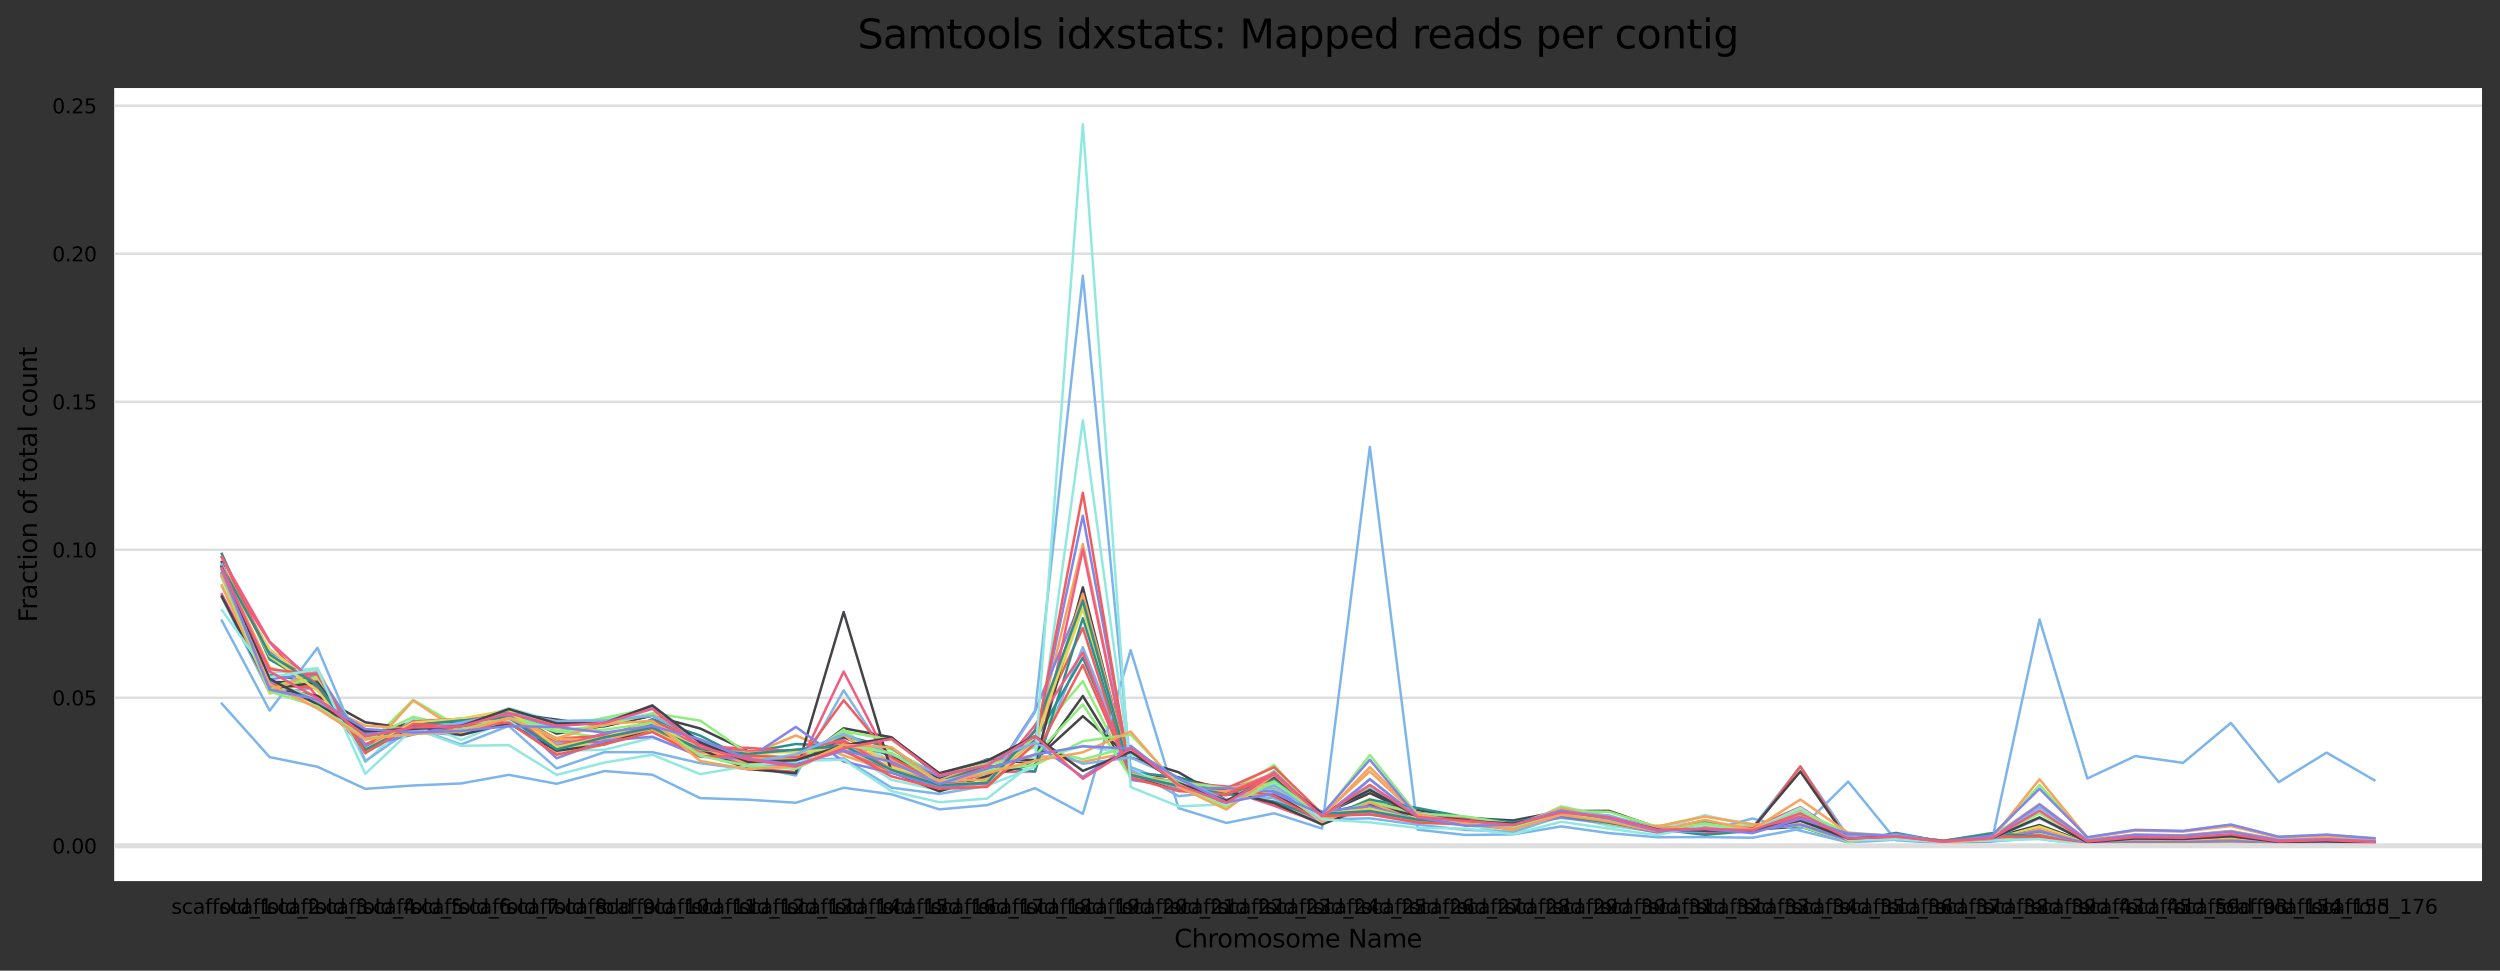 <?xml version="1.0" encoding="utf-8" standalone="no"?>
<!DOCTYPE svg PUBLIC "-//W3C//DTD SVG 1.1//EN"
  "http://www.w3.org/Graphics/SVG/1.1/DTD/svg11.dtd">
<svg xmlns:xlink="http://www.w3.org/1999/xlink" width="1000.301pt" height="388.382pt" viewBox="0 0 1000.301 388.382" xmlns="http://www.w3.org/2000/svg" version="1.1">
 <rect x="0" y="0" width="1000.301" height="388.382" fill="#333333" stroke="none"/>
 <defs>
  <style type="text/css">*{stroke-linejoin: round; stroke-linecap: butt}</style>
 </defs>
 <g id="figure_1">
  <g id="axes_1">
   <g id="patch_1">
    <path d="M 45.691 352.539 
L 993.101 352.539 
L 993.101 35.223 
L 45.691 35.223 
z
" style="fill: #ffffff"/>
   </g>
   <g id="matplotlib.axis_1">
    <g id="xtick_1">
     <g id="text_1">
      <!-- scaffold_1 -->
      <g transform="translate(68.561 365.618)scale(0.08 -0.08)">
       <defs>
        <path id="DejaVuSans-73" d="M 2834 3397 
L 2834 2853 
Q 2591 2978 2328 3040 
Q 2066 3103 1784 3103 
Q 1356 3103 1142 2972 
Q 928 2841 928 2578 
Q 928 2378 1081 2264 
Q 1234 2150 1697 2047 
L 1894 2003 
Q 2506 1872 2764 1633 
Q 3022 1394 3022 966 
Q 3022 478 2636 193 
Q 2250 -91 1575 -91 
Q 1294 -91 989 -36 
Q 684 19 347 128 
L 347 722 
Q 666 556 975 473 
Q 1284 391 1588 391 
Q 1994 391 2212 530 
Q 2431 669 2431 922 
Q 2431 1156 2273 1281 
Q 2116 1406 1581 1522 
L 1381 1569 
Q 847 1681 609 1914 
Q 372 2147 372 2553 
Q 372 3047 722 3315 
Q 1072 3584 1716 3584 
Q 2034 3584 2315 3537 
Q 2597 3491 2834 3397 
z
" transform="scale(0.016)"/>
        <path id="DejaVuSans-63" d="M 3122 3366 
L 3122 2828 
Q 2878 2963 2633 3030 
Q 2388 3097 2138 3097 
Q 1578 3097 1268 2742 
Q 959 2388 959 1747 
Q 959 1106 1268 751 
Q 1578 397 2138 397 
Q 2388 397 2633 464 
Q 2878 531 3122 666 
L 3122 134 
Q 2881 22 2623 -34 
Q 2366 -91 2075 -91 
Q 1284 -91 818 406 
Q 353 903 353 1747 
Q 353 2603 823 3093 
Q 1294 3584 2113 3584 
Q 2378 3584 2631 3529 
Q 2884 3475 3122 3366 
z
" transform="scale(0.016)"/>
        <path id="DejaVuSans-61" d="M 2194 1759 
Q 1497 1759 1228 1600 
Q 959 1441 959 1056 
Q 959 750 1161 570 
Q 1363 391 1709 391 
Q 2188 391 2477 730 
Q 2766 1069 2766 1631 
L 2766 1759 
L 2194 1759 
z
M 3341 1997 
L 3341 0 
L 2766 0 
L 2766 531 
Q 2569 213 2275 61 
Q 1981 -91 1556 -91 
Q 1019 -91 701 211 
Q 384 513 384 1019 
Q 384 1609 779 1909 
Q 1175 2209 1959 2209 
L 2766 2209 
L 2766 2266 
Q 2766 2663 2505 2880 
Q 2244 3097 1772 3097 
Q 1472 3097 1187 3025 
Q 903 2953 641 2809 
L 641 3341 
Q 956 3463 1253 3523 
Q 1550 3584 1831 3584 
Q 2591 3584 2966 3190 
Q 3341 2797 3341 1997 
z
" transform="scale(0.016)"/>
        <path id="DejaVuSans-66" d="M 2375 4863 
L 2375 4384 
L 1825 4384 
Q 1516 4384 1395 4259 
Q 1275 4134 1275 3809 
L 1275 3500 
L 2222 3500 
L 2222 3053 
L 1275 3053 
L 1275 0 
L 697 0 
L 697 3053 
L 147 3053 
L 147 3500 
L 697 3500 
L 697 3744 
Q 697 4328 969 4595 
Q 1241 4863 1831 4863 
L 2375 4863 
z
" transform="scale(0.016)"/>
        <path id="DejaVuSans-6f" d="M 1959 3097 
Q 1497 3097 1228 2736 
Q 959 2375 959 1747 
Q 959 1119 1226 758 
Q 1494 397 1959 397 
Q 2419 397 2687 759 
Q 2956 1122 2956 1747 
Q 2956 2369 2687 2733 
Q 2419 3097 1959 3097 
z
M 1959 3584 
Q 2709 3584 3137 3096 
Q 3566 2609 3566 1747 
Q 3566 888 3137 398 
Q 2709 -91 1959 -91 
Q 1206 -91 779 398 
Q 353 888 353 1747 
Q 353 2609 779 3096 
Q 1206 3584 1959 3584 
z
" transform="scale(0.016)"/>
        <path id="DejaVuSans-6c" d="M 603 4863 
L 1178 4863 
L 1178 0 
L 603 0 
L 603 4863 
z
" transform="scale(0.016)"/>
        <path id="DejaVuSans-64" d="M 2906 2969 
L 2906 4863 
L 3481 4863 
L 3481 0 
L 2906 0 
L 2906 525 
Q 2725 213 2448 61 
Q 2172 -91 1784 -91 
Q 1150 -91 751 415 
Q 353 922 353 1747 
Q 353 2572 751 3078 
Q 1150 3584 1784 3584 
Q 2172 3584 2448 3432 
Q 2725 3281 2906 2969 
z
M 947 1747 
Q 947 1113 1208 752 
Q 1469 391 1925 391 
Q 2381 391 2643 752 
Q 2906 1113 2906 1747 
Q 2906 2381 2643 2742 
Q 2381 3103 1925 3103 
Q 1469 3103 1208 2742 
Q 947 2381 947 1747 
z
" transform="scale(0.016)"/>
        <path id="DejaVuSans-5f" d="M 3263 -1063 
L 3263 -1509 
L -63 -1509 
L -63 -1063 
L 3263 -1063 
z
" transform="scale(0.016)"/>
        <path id="DejaVuSans-31" d="M 794 531 
L 1825 531 
L 1825 4091 
L 703 3866 
L 703 4441 
L 1819 4666 
L 2450 4666 
L 2450 531 
L 3481 531 
L 3481 0 
L 794 0 
L 794 531 
z
" transform="scale(0.016)"/>
       </defs>
       <use xlink:href="#DejaVuSans-73"/>
       <use xlink:href="#DejaVuSans-63" x="52.1"/>
       <use xlink:href="#DejaVuSans-61" x="107.08"/>
       <use xlink:href="#DejaVuSans-66" x="168.359"/>
       <use xlink:href="#DejaVuSans-66" x="203.564"/>
       <use xlink:href="#DejaVuSans-6f" x="238.77"/>
       <use xlink:href="#DejaVuSans-6c" x="299.951"/>
       <use xlink:href="#DejaVuSans-64" x="327.734"/>
       <use xlink:href="#DejaVuSans-5f" x="391.211"/>
       <use xlink:href="#DejaVuSans-31" x="441.211"/>
      </g>
     </g>
    </g>
    <g id="xtick_2">
     <g id="text_2">
      <!-- scaffold_2 -->
      <g transform="translate(87.701 365.618)scale(0.08 -0.08)">
       <defs>
        <path id="DejaVuSans-32" d="M 1228 531 
L 3431 531 
L 3431 0 
L 469 0 
L 469 531 
Q 828 903 1448 1529 
Q 2069 2156 2228 2338 
Q 2531 2678 2651 2914 
Q 2772 3150 2772 3378 
Q 2772 3750 2511 3984 
Q 2250 4219 1831 4219 
Q 1534 4219 1204 4116 
Q 875 4013 500 3803 
L 500 4441 
Q 881 4594 1212 4672 
Q 1544 4750 1819 4750 
Q 2544 4750 2975 4387 
Q 3406 4025 3406 3419 
Q 3406 3131 3298 2873 
Q 3191 2616 2906 2266 
Q 2828 2175 2409 1742 
Q 1991 1309 1228 531 
z
" transform="scale(0.016)"/>
       </defs>
       <use xlink:href="#DejaVuSans-73"/>
       <use xlink:href="#DejaVuSans-63" x="52.1"/>
       <use xlink:href="#DejaVuSans-61" x="107.08"/>
       <use xlink:href="#DejaVuSans-66" x="168.359"/>
       <use xlink:href="#DejaVuSans-66" x="203.564"/>
       <use xlink:href="#DejaVuSans-6f" x="238.77"/>
       <use xlink:href="#DejaVuSans-6c" x="299.951"/>
       <use xlink:href="#DejaVuSans-64" x="327.734"/>
       <use xlink:href="#DejaVuSans-5f" x="391.211"/>
       <use xlink:href="#DejaVuSans-32" x="441.211"/>
      </g>
     </g>
    </g>
    <g id="xtick_3">
     <g id="text_3">
      <!-- scaffold_3 -->
      <g transform="translate(106.84 365.618)scale(0.08 -0.08)">
       <defs>
        <path id="DejaVuSans-33" d="M 2597 2516 
Q 3050 2419 3304 2112 
Q 3559 1806 3559 1356 
Q 3559 666 3084 287 
Q 2609 -91 1734 -91 
Q 1441 -91 1130 -33 
Q 819 25 488 141 
L 488 750 
Q 750 597 1062 519 
Q 1375 441 1716 441 
Q 2309 441 2620 675 
Q 2931 909 2931 1356 
Q 2931 1769 2642 2001 
Q 2353 2234 1838 2234 
L 1294 2234 
L 1294 2753 
L 1863 2753 
Q 2328 2753 2575 2939 
Q 2822 3125 2822 3475 
Q 2822 3834 2567 4026 
Q 2313 4219 1838 4219 
Q 1578 4219 1281 4162 
Q 984 4106 628 3988 
L 628 4550 
Q 988 4650 1302 4700 
Q 1616 4750 1894 4750 
Q 2613 4750 3031 4423 
Q 3450 4097 3450 3541 
Q 3450 3153 3228 2886 
Q 3006 2619 2597 2516 
z
" transform="scale(0.016)"/>
       </defs>
       <use xlink:href="#DejaVuSans-73"/>
       <use xlink:href="#DejaVuSans-63" x="52.1"/>
       <use xlink:href="#DejaVuSans-61" x="107.08"/>
       <use xlink:href="#DejaVuSans-66" x="168.359"/>
       <use xlink:href="#DejaVuSans-66" x="203.564"/>
       <use xlink:href="#DejaVuSans-6f" x="238.77"/>
       <use xlink:href="#DejaVuSans-6c" x="299.951"/>
       <use xlink:href="#DejaVuSans-64" x="327.734"/>
       <use xlink:href="#DejaVuSans-5f" x="391.211"/>
       <use xlink:href="#DejaVuSans-33" x="441.211"/>
      </g>
     </g>
    </g>
    <g id="xtick_4">
     <g id="text_4">
      <!-- scaffold_4 -->
      <g transform="translate(125.98 365.618)scale(0.08 -0.08)">
       <defs>
        <path id="DejaVuSans-34" d="M 2419 4116 
L 825 1625 
L 2419 1625 
L 2419 4116 
z
M 2253 4666 
L 3047 4666 
L 3047 1625 
L 3713 1625 
L 3713 1100 
L 3047 1100 
L 3047 0 
L 2419 0 
L 2419 1100 
L 313 1100 
L 313 1709 
L 2253 4666 
z
" transform="scale(0.016)"/>
       </defs>
       <use xlink:href="#DejaVuSans-73"/>
       <use xlink:href="#DejaVuSans-63" x="52.1"/>
       <use xlink:href="#DejaVuSans-61" x="107.08"/>
       <use xlink:href="#DejaVuSans-66" x="168.359"/>
       <use xlink:href="#DejaVuSans-66" x="203.564"/>
       <use xlink:href="#DejaVuSans-6f" x="238.77"/>
       <use xlink:href="#DejaVuSans-6c" x="299.951"/>
       <use xlink:href="#DejaVuSans-64" x="327.734"/>
       <use xlink:href="#DejaVuSans-5f" x="391.211"/>
       <use xlink:href="#DejaVuSans-34" x="441.211"/>
      </g>
     </g>
    </g>
    <g id="xtick_5">
     <g id="text_5">
      <!-- scaffold_5 -->
      <g transform="translate(145.119 365.618)scale(0.08 -0.08)">
       <defs>
        <path id="DejaVuSans-35" d="M 691 4666 
L 3169 4666 
L 3169 4134 
L 1269 4134 
L 1269 2991 
Q 1406 3038 1543 3061 
Q 1681 3084 1819 3084 
Q 2600 3084 3056 2656 
Q 3513 2228 3513 1497 
Q 3513 744 3044 326 
Q 2575 -91 1722 -91 
Q 1428 -91 1123 -41 
Q 819 9 494 109 
L 494 744 
Q 775 591 1075 516 
Q 1375 441 1709 441 
Q 2250 441 2565 725 
Q 2881 1009 2881 1497 
Q 2881 1984 2565 2268 
Q 2250 2553 1709 2553 
Q 1456 2553 1204 2497 
Q 953 2441 691 2322 
L 691 4666 
z
" transform="scale(0.016)"/>
       </defs>
       <use xlink:href="#DejaVuSans-73"/>
       <use xlink:href="#DejaVuSans-63" x="52.1"/>
       <use xlink:href="#DejaVuSans-61" x="107.08"/>
       <use xlink:href="#DejaVuSans-66" x="168.359"/>
       <use xlink:href="#DejaVuSans-66" x="203.564"/>
       <use xlink:href="#DejaVuSans-6f" x="238.77"/>
       <use xlink:href="#DejaVuSans-6c" x="299.951"/>
       <use xlink:href="#DejaVuSans-64" x="327.734"/>
       <use xlink:href="#DejaVuSans-5f" x="391.211"/>
       <use xlink:href="#DejaVuSans-35" x="441.211"/>
      </g>
     </g>
    </g>
    <g id="xtick_6">
     <g id="text_6">
      <!-- scaffold_6 -->
      <g transform="translate(164.259 365.618)scale(0.08 -0.08)">
       <defs>
        <path id="DejaVuSans-36" d="M 2113 2584 
Q 1688 2584 1439 2293 
Q 1191 2003 1191 1497 
Q 1191 994 1439 701 
Q 1688 409 2113 409 
Q 2538 409 2786 701 
Q 3034 994 3034 1497 
Q 3034 2003 2786 2293 
Q 2538 2584 2113 2584 
z
M 3366 4563 
L 3366 3988 
Q 3128 4100 2886 4159 
Q 2644 4219 2406 4219 
Q 1781 4219 1451 3797 
Q 1122 3375 1075 2522 
Q 1259 2794 1537 2939 
Q 1816 3084 2150 3084 
Q 2853 3084 3261 2657 
Q 3669 2231 3669 1497 
Q 3669 778 3244 343 
Q 2819 -91 2113 -91 
Q 1303 -91 875 529 
Q 447 1150 447 2328 
Q 447 3434 972 4092 
Q 1497 4750 2381 4750 
Q 2619 4750 2861 4703 
Q 3103 4656 3366 4563 
z
" transform="scale(0.016)"/>
       </defs>
       <use xlink:href="#DejaVuSans-73"/>
       <use xlink:href="#DejaVuSans-63" x="52.1"/>
       <use xlink:href="#DejaVuSans-61" x="107.08"/>
       <use xlink:href="#DejaVuSans-66" x="168.359"/>
       <use xlink:href="#DejaVuSans-66" x="203.564"/>
       <use xlink:href="#DejaVuSans-6f" x="238.77"/>
       <use xlink:href="#DejaVuSans-6c" x="299.951"/>
       <use xlink:href="#DejaVuSans-64" x="327.734"/>
       <use xlink:href="#DejaVuSans-5f" x="391.211"/>
       <use xlink:href="#DejaVuSans-36" x="441.211"/>
      </g>
     </g>
    </g>
    <g id="xtick_7">
     <g id="text_7">
      <!-- scaffold_7 -->
      <g transform="translate(183.399 365.618)scale(0.08 -0.08)">
       <defs>
        <path id="DejaVuSans-37" d="M 525 4666 
L 3525 4666 
L 3525 4397 
L 1831 0 
L 1172 0 
L 2766 4134 
L 525 4134 
L 525 4666 
z
" transform="scale(0.016)"/>
       </defs>
       <use xlink:href="#DejaVuSans-73"/>
       <use xlink:href="#DejaVuSans-63" x="52.1"/>
       <use xlink:href="#DejaVuSans-61" x="107.08"/>
       <use xlink:href="#DejaVuSans-66" x="168.359"/>
       <use xlink:href="#DejaVuSans-66" x="203.564"/>
       <use xlink:href="#DejaVuSans-6f" x="238.77"/>
       <use xlink:href="#DejaVuSans-6c" x="299.951"/>
       <use xlink:href="#DejaVuSans-64" x="327.734"/>
       <use xlink:href="#DejaVuSans-5f" x="391.211"/>
       <use xlink:href="#DejaVuSans-37" x="441.211"/>
      </g>
     </g>
    </g>
    <g id="xtick_8">
     <g id="text_8">
      <!-- scaffold_8 -->
      <g transform="translate(202.538 365.618)scale(0.08 -0.08)">
       <defs>
        <path id="DejaVuSans-38" d="M 2034 2216 
Q 1584 2216 1326 1975 
Q 1069 1734 1069 1313 
Q 1069 891 1326 650 
Q 1584 409 2034 409 
Q 2484 409 2743 651 
Q 3003 894 3003 1313 
Q 3003 1734 2745 1975 
Q 2488 2216 2034 2216 
z
M 1403 2484 
Q 997 2584 770 2862 
Q 544 3141 544 3541 
Q 544 4100 942 4425 
Q 1341 4750 2034 4750 
Q 2731 4750 3128 4425 
Q 3525 4100 3525 3541 
Q 3525 3141 3298 2862 
Q 3072 2584 2669 2484 
Q 3125 2378 3379 2068 
Q 3634 1759 3634 1313 
Q 3634 634 3220 271 
Q 2806 -91 2034 -91 
Q 1263 -91 848 271 
Q 434 634 434 1313 
Q 434 1759 690 2068 
Q 947 2378 1403 2484 
z
M 1172 3481 
Q 1172 3119 1398 2916 
Q 1625 2713 2034 2713 
Q 2441 2713 2670 2916 
Q 2900 3119 2900 3481 
Q 2900 3844 2670 4047 
Q 2441 4250 2034 4250 
Q 1625 4250 1398 4047 
Q 1172 3844 1172 3481 
z
" transform="scale(0.016)"/>
       </defs>
       <use xlink:href="#DejaVuSans-73"/>
       <use xlink:href="#DejaVuSans-63" x="52.1"/>
       <use xlink:href="#DejaVuSans-61" x="107.08"/>
       <use xlink:href="#DejaVuSans-66" x="168.359"/>
       <use xlink:href="#DejaVuSans-66" x="203.564"/>
       <use xlink:href="#DejaVuSans-6f" x="238.77"/>
       <use xlink:href="#DejaVuSans-6c" x="299.951"/>
       <use xlink:href="#DejaVuSans-64" x="327.734"/>
       <use xlink:href="#DejaVuSans-5f" x="391.211"/>
       <use xlink:href="#DejaVuSans-38" x="441.211"/>
      </g>
     </g>
    </g>
    <g id="xtick_9">
     <g id="text_9">
      <!-- scaffold_9 -->
      <g transform="translate(221.678 365.618)scale(0.08 -0.08)">
       <defs>
        <path id="DejaVuSans-39" d="M 703 97 
L 703 672 
Q 941 559 1184 500 
Q 1428 441 1663 441 
Q 2288 441 2617 861 
Q 2947 1281 2994 2138 
Q 2813 1869 2534 1725 
Q 2256 1581 1919 1581 
Q 1219 1581 811 2004 
Q 403 2428 403 3163 
Q 403 3881 828 4315 
Q 1253 4750 1959 4750 
Q 2769 4750 3195 4129 
Q 3622 3509 3622 2328 
Q 3622 1225 3098 567 
Q 2575 -91 1691 -91 
Q 1453 -91 1209 -44 
Q 966 3 703 97 
z
M 1959 2075 
Q 2384 2075 2632 2365 
Q 2881 2656 2881 3163 
Q 2881 3666 2632 3958 
Q 2384 4250 1959 4250 
Q 1534 4250 1286 3958 
Q 1038 3666 1038 3163 
Q 1038 2656 1286 2365 
Q 1534 2075 1959 2075 
z
" transform="scale(0.016)"/>
       </defs>
       <use xlink:href="#DejaVuSans-73"/>
       <use xlink:href="#DejaVuSans-63" x="52.1"/>
       <use xlink:href="#DejaVuSans-61" x="107.08"/>
       <use xlink:href="#DejaVuSans-66" x="168.359"/>
       <use xlink:href="#DejaVuSans-66" x="203.564"/>
       <use xlink:href="#DejaVuSans-6f" x="238.77"/>
       <use xlink:href="#DejaVuSans-6c" x="299.951"/>
       <use xlink:href="#DejaVuSans-64" x="327.734"/>
       <use xlink:href="#DejaVuSans-5f" x="391.211"/>
       <use xlink:href="#DejaVuSans-39" x="441.211"/>
      </g>
     </g>
    </g>
    <g id="xtick_10">
     <g id="text_10">
      <!-- scaffold_10 -->
      <g transform="translate(238.272 365.618)scale(0.08 -0.08)">
       <defs>
        <path id="DejaVuSans-30" d="M 2034 4250 
Q 1547 4250 1301 3770 
Q 1056 3291 1056 2328 
Q 1056 1369 1301 889 
Q 1547 409 2034 409 
Q 2525 409 2770 889 
Q 3016 1369 3016 2328 
Q 3016 3291 2770 3770 
Q 2525 4250 2034 4250 
z
M 2034 4750 
Q 2819 4750 3233 4129 
Q 3647 3509 3647 2328 
Q 3647 1150 3233 529 
Q 2819 -91 2034 -91 
Q 1250 -91 836 529 
Q 422 1150 422 2328 
Q 422 3509 836 4129 
Q 1250 4750 2034 4750 
z
" transform="scale(0.016)"/>
       </defs>
       <use xlink:href="#DejaVuSans-73"/>
       <use xlink:href="#DejaVuSans-63" x="52.1"/>
       <use xlink:href="#DejaVuSans-61" x="107.08"/>
       <use xlink:href="#DejaVuSans-66" x="168.359"/>
       <use xlink:href="#DejaVuSans-66" x="203.564"/>
       <use xlink:href="#DejaVuSans-6f" x="238.77"/>
       <use xlink:href="#DejaVuSans-6c" x="299.951"/>
       <use xlink:href="#DejaVuSans-64" x="327.734"/>
       <use xlink:href="#DejaVuSans-5f" x="391.211"/>
       <use xlink:href="#DejaVuSans-31" x="441.211"/>
       <use xlink:href="#DejaVuSans-30" x="504.834"/>
      </g>
     </g>
    </g>
    <g id="xtick_11">
     <g id="text_11">
      <!-- scaffold_11 -->
      <g transform="translate(257.412 365.618)scale(0.08 -0.08)">
       <use xlink:href="#DejaVuSans-73"/>
       <use xlink:href="#DejaVuSans-63" x="52.1"/>
       <use xlink:href="#DejaVuSans-61" x="107.08"/>
       <use xlink:href="#DejaVuSans-66" x="168.359"/>
       <use xlink:href="#DejaVuSans-66" x="203.564"/>
       <use xlink:href="#DejaVuSans-6f" x="238.77"/>
       <use xlink:href="#DejaVuSans-6c" x="299.951"/>
       <use xlink:href="#DejaVuSans-64" x="327.734"/>
       <use xlink:href="#DejaVuSans-5f" x="391.211"/>
       <use xlink:href="#DejaVuSans-31" x="441.211"/>
       <use xlink:href="#DejaVuSans-31" x="504.834"/>
      </g>
     </g>
    </g>
    <g id="xtick_12">
     <g id="text_12">
      <!-- scaffold_12 -->
      <g transform="translate(276.552 365.618)scale(0.08 -0.08)">
       <use xlink:href="#DejaVuSans-73"/>
       <use xlink:href="#DejaVuSans-63" x="52.1"/>
       <use xlink:href="#DejaVuSans-61" x="107.08"/>
       <use xlink:href="#DejaVuSans-66" x="168.359"/>
       <use xlink:href="#DejaVuSans-66" x="203.564"/>
       <use xlink:href="#DejaVuSans-6f" x="238.77"/>
       <use xlink:href="#DejaVuSans-6c" x="299.951"/>
       <use xlink:href="#DejaVuSans-64" x="327.734"/>
       <use xlink:href="#DejaVuSans-5f" x="391.211"/>
       <use xlink:href="#DejaVuSans-31" x="441.211"/>
       <use xlink:href="#DejaVuSans-32" x="504.834"/>
      </g>
     </g>
    </g>
    <g id="xtick_13">
     <g id="text_13">
      <!-- scaffold_13 -->
      <g transform="translate(295.691 365.618)scale(0.08 -0.08)">
       <use xlink:href="#DejaVuSans-73"/>
       <use xlink:href="#DejaVuSans-63" x="52.1"/>
       <use xlink:href="#DejaVuSans-61" x="107.08"/>
       <use xlink:href="#DejaVuSans-66" x="168.359"/>
       <use xlink:href="#DejaVuSans-66" x="203.564"/>
       <use xlink:href="#DejaVuSans-6f" x="238.77"/>
       <use xlink:href="#DejaVuSans-6c" x="299.951"/>
       <use xlink:href="#DejaVuSans-64" x="327.734"/>
       <use xlink:href="#DejaVuSans-5f" x="391.211"/>
       <use xlink:href="#DejaVuSans-31" x="441.211"/>
       <use xlink:href="#DejaVuSans-33" x="504.834"/>
      </g>
     </g>
    </g>
    <g id="xtick_14">
     <g id="text_14">
      <!-- scaffold_14 -->
      <g transform="translate(314.831 365.618)scale(0.08 -0.08)">
       <use xlink:href="#DejaVuSans-73"/>
       <use xlink:href="#DejaVuSans-63" x="52.1"/>
       <use xlink:href="#DejaVuSans-61" x="107.08"/>
       <use xlink:href="#DejaVuSans-66" x="168.359"/>
       <use xlink:href="#DejaVuSans-66" x="203.564"/>
       <use xlink:href="#DejaVuSans-6f" x="238.77"/>
       <use xlink:href="#DejaVuSans-6c" x="299.951"/>
       <use xlink:href="#DejaVuSans-64" x="327.734"/>
       <use xlink:href="#DejaVuSans-5f" x="391.211"/>
       <use xlink:href="#DejaVuSans-31" x="441.211"/>
       <use xlink:href="#DejaVuSans-34" x="504.834"/>
      </g>
     </g>
    </g>
    <g id="xtick_15">
     <g id="text_15">
      <!-- scaffold_15 -->
      <g transform="translate(333.97 365.618)scale(0.08 -0.08)">
       <use xlink:href="#DejaVuSans-73"/>
       <use xlink:href="#DejaVuSans-63" x="52.1"/>
       <use xlink:href="#DejaVuSans-61" x="107.08"/>
       <use xlink:href="#DejaVuSans-66" x="168.359"/>
       <use xlink:href="#DejaVuSans-66" x="203.564"/>
       <use xlink:href="#DejaVuSans-6f" x="238.77"/>
       <use xlink:href="#DejaVuSans-6c" x="299.951"/>
       <use xlink:href="#DejaVuSans-64" x="327.734"/>
       <use xlink:href="#DejaVuSans-5f" x="391.211"/>
       <use xlink:href="#DejaVuSans-31" x="441.211"/>
       <use xlink:href="#DejaVuSans-35" x="504.834"/>
      </g>
     </g>
    </g>
    <g id="xtick_16">
     <g id="text_16">
      <!-- scaffold_16 -->
      <g transform="translate(353.11 365.618)scale(0.08 -0.08)">
       <use xlink:href="#DejaVuSans-73"/>
       <use xlink:href="#DejaVuSans-63" x="52.1"/>
       <use xlink:href="#DejaVuSans-61" x="107.08"/>
       <use xlink:href="#DejaVuSans-66" x="168.359"/>
       <use xlink:href="#DejaVuSans-66" x="203.564"/>
       <use xlink:href="#DejaVuSans-6f" x="238.77"/>
       <use xlink:href="#DejaVuSans-6c" x="299.951"/>
       <use xlink:href="#DejaVuSans-64" x="327.734"/>
       <use xlink:href="#DejaVuSans-5f" x="391.211"/>
       <use xlink:href="#DejaVuSans-31" x="441.211"/>
       <use xlink:href="#DejaVuSans-36" x="504.834"/>
      </g>
     </g>
    </g>
    <g id="xtick_17">
     <g id="text_17">
      <!-- scaffold_17 -->
      <g transform="translate(372.25 365.618)scale(0.08 -0.08)">
       <use xlink:href="#DejaVuSans-73"/>
       <use xlink:href="#DejaVuSans-63" x="52.1"/>
       <use xlink:href="#DejaVuSans-61" x="107.08"/>
       <use xlink:href="#DejaVuSans-66" x="168.359"/>
       <use xlink:href="#DejaVuSans-66" x="203.564"/>
       <use xlink:href="#DejaVuSans-6f" x="238.77"/>
       <use xlink:href="#DejaVuSans-6c" x="299.951"/>
       <use xlink:href="#DejaVuSans-64" x="327.734"/>
       <use xlink:href="#DejaVuSans-5f" x="391.211"/>
       <use xlink:href="#DejaVuSans-31" x="441.211"/>
       <use xlink:href="#DejaVuSans-37" x="504.834"/>
      </g>
     </g>
    </g>
    <g id="xtick_18">
     <g id="text_18">
      <!-- scaffold_18 -->
      <g transform="translate(391.389 365.618)scale(0.08 -0.08)">
       <use xlink:href="#DejaVuSans-73"/>
       <use xlink:href="#DejaVuSans-63" x="52.1"/>
       <use xlink:href="#DejaVuSans-61" x="107.08"/>
       <use xlink:href="#DejaVuSans-66" x="168.359"/>
       <use xlink:href="#DejaVuSans-66" x="203.564"/>
       <use xlink:href="#DejaVuSans-6f" x="238.77"/>
       <use xlink:href="#DejaVuSans-6c" x="299.951"/>
       <use xlink:href="#DejaVuSans-64" x="327.734"/>
       <use xlink:href="#DejaVuSans-5f" x="391.211"/>
       <use xlink:href="#DejaVuSans-31" x="441.211"/>
       <use xlink:href="#DejaVuSans-38" x="504.834"/>
      </g>
     </g>
    </g>
    <g id="xtick_19">
     <g id="text_19">
      <!-- scaffold_19 -->
      <g transform="translate(410.529 365.618)scale(0.08 -0.08)">
       <use xlink:href="#DejaVuSans-73"/>
       <use xlink:href="#DejaVuSans-63" x="52.1"/>
       <use xlink:href="#DejaVuSans-61" x="107.08"/>
       <use xlink:href="#DejaVuSans-66" x="168.359"/>
       <use xlink:href="#DejaVuSans-66" x="203.564"/>
       <use xlink:href="#DejaVuSans-6f" x="238.77"/>
       <use xlink:href="#DejaVuSans-6c" x="299.951"/>
       <use xlink:href="#DejaVuSans-64" x="327.734"/>
       <use xlink:href="#DejaVuSans-5f" x="391.211"/>
       <use xlink:href="#DejaVuSans-31" x="441.211"/>
       <use xlink:href="#DejaVuSans-39" x="504.834"/>
      </g>
     </g>
    </g>
    <g id="xtick_20">
     <g id="text_20">
      <!-- scaffold_20 -->
      <g transform="translate(429.668 365.618)scale(0.08 -0.08)">
       <use xlink:href="#DejaVuSans-73"/>
       <use xlink:href="#DejaVuSans-63" x="52.1"/>
       <use xlink:href="#DejaVuSans-61" x="107.08"/>
       <use xlink:href="#DejaVuSans-66" x="168.359"/>
       <use xlink:href="#DejaVuSans-66" x="203.564"/>
       <use xlink:href="#DejaVuSans-6f" x="238.77"/>
       <use xlink:href="#DejaVuSans-6c" x="299.951"/>
       <use xlink:href="#DejaVuSans-64" x="327.734"/>
       <use xlink:href="#DejaVuSans-5f" x="391.211"/>
       <use xlink:href="#DejaVuSans-32" x="441.211"/>
       <use xlink:href="#DejaVuSans-30" x="504.834"/>
      </g>
     </g>
    </g>
    <g id="xtick_21">
     <g id="text_21">
      <!-- scaffold_21 -->
      <g transform="translate(448.808 365.618)scale(0.08 -0.08)">
       <use xlink:href="#DejaVuSans-73"/>
       <use xlink:href="#DejaVuSans-63" x="52.1"/>
       <use xlink:href="#DejaVuSans-61" x="107.08"/>
       <use xlink:href="#DejaVuSans-66" x="168.359"/>
       <use xlink:href="#DejaVuSans-66" x="203.564"/>
       <use xlink:href="#DejaVuSans-6f" x="238.77"/>
       <use xlink:href="#DejaVuSans-6c" x="299.951"/>
       <use xlink:href="#DejaVuSans-64" x="327.734"/>
       <use xlink:href="#DejaVuSans-5f" x="391.211"/>
       <use xlink:href="#DejaVuSans-32" x="441.211"/>
       <use xlink:href="#DejaVuSans-31" x="504.834"/>
      </g>
     </g>
    </g>
    <g id="xtick_22">
     <g id="text_22">
      <!-- scaffold_22 -->
      <g transform="translate(467.947 365.618)scale(0.08 -0.08)">
       <use xlink:href="#DejaVuSans-73"/>
       <use xlink:href="#DejaVuSans-63" x="52.1"/>
       <use xlink:href="#DejaVuSans-61" x="107.08"/>
       <use xlink:href="#DejaVuSans-66" x="168.359"/>
       <use xlink:href="#DejaVuSans-66" x="203.564"/>
       <use xlink:href="#DejaVuSans-6f" x="238.77"/>
       <use xlink:href="#DejaVuSans-6c" x="299.951"/>
       <use xlink:href="#DejaVuSans-64" x="327.734"/>
       <use xlink:href="#DejaVuSans-5f" x="391.211"/>
       <use xlink:href="#DejaVuSans-32" x="441.211"/>
       <use xlink:href="#DejaVuSans-32" x="504.834"/>
      </g>
     </g>
    </g>
    <g id="xtick_23">
     <g id="text_23">
      <!-- scaffold_23 -->
      <g transform="translate(487.087 365.618)scale(0.08 -0.08)">
       <use xlink:href="#DejaVuSans-73"/>
       <use xlink:href="#DejaVuSans-63" x="52.1"/>
       <use xlink:href="#DejaVuSans-61" x="107.08"/>
       <use xlink:href="#DejaVuSans-66" x="168.359"/>
       <use xlink:href="#DejaVuSans-66" x="203.564"/>
       <use xlink:href="#DejaVuSans-6f" x="238.77"/>
       <use xlink:href="#DejaVuSans-6c" x="299.951"/>
       <use xlink:href="#DejaVuSans-64" x="327.734"/>
       <use xlink:href="#DejaVuSans-5f" x="391.211"/>
       <use xlink:href="#DejaVuSans-32" x="441.211"/>
       <use xlink:href="#DejaVuSans-33" x="504.834"/>
      </g>
     </g>
    </g>
    <g id="xtick_24">
     <g id="text_24">
      <!-- scaffold_24 -->
      <g transform="translate(506.227 365.618)scale(0.08 -0.08)">
       <use xlink:href="#DejaVuSans-73"/>
       <use xlink:href="#DejaVuSans-63" x="52.1"/>
       <use xlink:href="#DejaVuSans-61" x="107.08"/>
       <use xlink:href="#DejaVuSans-66" x="168.359"/>
       <use xlink:href="#DejaVuSans-66" x="203.564"/>
       <use xlink:href="#DejaVuSans-6f" x="238.77"/>
       <use xlink:href="#DejaVuSans-6c" x="299.951"/>
       <use xlink:href="#DejaVuSans-64" x="327.734"/>
       <use xlink:href="#DejaVuSans-5f" x="391.211"/>
       <use xlink:href="#DejaVuSans-32" x="441.211"/>
       <use xlink:href="#DejaVuSans-34" x="504.834"/>
      </g>
     </g>
    </g>
    <g id="xtick_25">
     <g id="text_25">
      <!-- scaffold_25 -->
      <g transform="translate(525.366 365.618)scale(0.08 -0.08)">
       <use xlink:href="#DejaVuSans-73"/>
       <use xlink:href="#DejaVuSans-63" x="52.1"/>
       <use xlink:href="#DejaVuSans-61" x="107.08"/>
       <use xlink:href="#DejaVuSans-66" x="168.359"/>
       <use xlink:href="#DejaVuSans-66" x="203.564"/>
       <use xlink:href="#DejaVuSans-6f" x="238.77"/>
       <use xlink:href="#DejaVuSans-6c" x="299.951"/>
       <use xlink:href="#DejaVuSans-64" x="327.734"/>
       <use xlink:href="#DejaVuSans-5f" x="391.211"/>
       <use xlink:href="#DejaVuSans-32" x="441.211"/>
       <use xlink:href="#DejaVuSans-35" x="504.834"/>
      </g>
     </g>
    </g>
    <g id="xtick_26">
     <g id="text_26">
      <!-- scaffold_26 -->
      <g transform="translate(544.506 365.618)scale(0.08 -0.08)">
       <use xlink:href="#DejaVuSans-73"/>
       <use xlink:href="#DejaVuSans-63" x="52.1"/>
       <use xlink:href="#DejaVuSans-61" x="107.08"/>
       <use xlink:href="#DejaVuSans-66" x="168.359"/>
       <use xlink:href="#DejaVuSans-66" x="203.564"/>
       <use xlink:href="#DejaVuSans-6f" x="238.77"/>
       <use xlink:href="#DejaVuSans-6c" x="299.951"/>
       <use xlink:href="#DejaVuSans-64" x="327.734"/>
       <use xlink:href="#DejaVuSans-5f" x="391.211"/>
       <use xlink:href="#DejaVuSans-32" x="441.211"/>
       <use xlink:href="#DejaVuSans-36" x="504.834"/>
      </g>
     </g>
    </g>
    <g id="xtick_27">
     <g id="text_27">
      <!-- scaffold_27 -->
      <g transform="translate(563.645 365.618)scale(0.08 -0.08)">
       <use xlink:href="#DejaVuSans-73"/>
       <use xlink:href="#DejaVuSans-63" x="52.1"/>
       <use xlink:href="#DejaVuSans-61" x="107.08"/>
       <use xlink:href="#DejaVuSans-66" x="168.359"/>
       <use xlink:href="#DejaVuSans-66" x="203.564"/>
       <use xlink:href="#DejaVuSans-6f" x="238.77"/>
       <use xlink:href="#DejaVuSans-6c" x="299.951"/>
       <use xlink:href="#DejaVuSans-64" x="327.734"/>
       <use xlink:href="#DejaVuSans-5f" x="391.211"/>
       <use xlink:href="#DejaVuSans-32" x="441.211"/>
       <use xlink:href="#DejaVuSans-37" x="504.834"/>
      </g>
     </g>
    </g>
    <g id="xtick_28">
     <g id="text_28">
      <!-- scaffold_28 -->
      <g transform="translate(582.785 365.618)scale(0.08 -0.08)">
       <use xlink:href="#DejaVuSans-73"/>
       <use xlink:href="#DejaVuSans-63" x="52.1"/>
       <use xlink:href="#DejaVuSans-61" x="107.08"/>
       <use xlink:href="#DejaVuSans-66" x="168.359"/>
       <use xlink:href="#DejaVuSans-66" x="203.564"/>
       <use xlink:href="#DejaVuSans-6f" x="238.77"/>
       <use xlink:href="#DejaVuSans-6c" x="299.951"/>
       <use xlink:href="#DejaVuSans-64" x="327.734"/>
       <use xlink:href="#DejaVuSans-5f" x="391.211"/>
       <use xlink:href="#DejaVuSans-32" x="441.211"/>
       <use xlink:href="#DejaVuSans-38" x="504.834"/>
      </g>
     </g>
    </g>
    <g id="xtick_29">
     <g id="text_29">
      <!-- scaffold_29 -->
      <g transform="translate(601.925 365.618)scale(0.08 -0.08)">
       <use xlink:href="#DejaVuSans-73"/>
       <use xlink:href="#DejaVuSans-63" x="52.1"/>
       <use xlink:href="#DejaVuSans-61" x="107.08"/>
       <use xlink:href="#DejaVuSans-66" x="168.359"/>
       <use xlink:href="#DejaVuSans-66" x="203.564"/>
       <use xlink:href="#DejaVuSans-6f" x="238.77"/>
       <use xlink:href="#DejaVuSans-6c" x="299.951"/>
       <use xlink:href="#DejaVuSans-64" x="327.734"/>
       <use xlink:href="#DejaVuSans-5f" x="391.211"/>
       <use xlink:href="#DejaVuSans-32" x="441.211"/>
       <use xlink:href="#DejaVuSans-39" x="504.834"/>
      </g>
     </g>
    </g>
    <g id="xtick_30">
     <g id="text_30">
      <!-- scaffold_30 -->
      <g transform="translate(621.064 365.618)scale(0.08 -0.08)">
       <use xlink:href="#DejaVuSans-73"/>
       <use xlink:href="#DejaVuSans-63" x="52.1"/>
       <use xlink:href="#DejaVuSans-61" x="107.08"/>
       <use xlink:href="#DejaVuSans-66" x="168.359"/>
       <use xlink:href="#DejaVuSans-66" x="203.564"/>
       <use xlink:href="#DejaVuSans-6f" x="238.77"/>
       <use xlink:href="#DejaVuSans-6c" x="299.951"/>
       <use xlink:href="#DejaVuSans-64" x="327.734"/>
       <use xlink:href="#DejaVuSans-5f" x="391.211"/>
       <use xlink:href="#DejaVuSans-33" x="441.211"/>
       <use xlink:href="#DejaVuSans-30" x="504.834"/>
      </g>
     </g>
    </g>
    <g id="xtick_31">
     <g id="text_31">
      <!-- scaffold_31 -->
      <g transform="translate(640.204 365.618)scale(0.08 -0.08)">
       <use xlink:href="#DejaVuSans-73"/>
       <use xlink:href="#DejaVuSans-63" x="52.1"/>
       <use xlink:href="#DejaVuSans-61" x="107.08"/>
       <use xlink:href="#DejaVuSans-66" x="168.359"/>
       <use xlink:href="#DejaVuSans-66" x="203.564"/>
       <use xlink:href="#DejaVuSans-6f" x="238.77"/>
       <use xlink:href="#DejaVuSans-6c" x="299.951"/>
       <use xlink:href="#DejaVuSans-64" x="327.734"/>
       <use xlink:href="#DejaVuSans-5f" x="391.211"/>
       <use xlink:href="#DejaVuSans-33" x="441.211"/>
       <use xlink:href="#DejaVuSans-31" x="504.834"/>
      </g>
     </g>
    </g>
    <g id="xtick_32">
     <g id="text_32">
      <!-- scaffold_32 -->
      <g transform="translate(659.343 365.618)scale(0.08 -0.08)">
       <use xlink:href="#DejaVuSans-73"/>
       <use xlink:href="#DejaVuSans-63" x="52.1"/>
       <use xlink:href="#DejaVuSans-61" x="107.08"/>
       <use xlink:href="#DejaVuSans-66" x="168.359"/>
       <use xlink:href="#DejaVuSans-66" x="203.564"/>
       <use xlink:href="#DejaVuSans-6f" x="238.77"/>
       <use xlink:href="#DejaVuSans-6c" x="299.951"/>
       <use xlink:href="#DejaVuSans-64" x="327.734"/>
       <use xlink:href="#DejaVuSans-5f" x="391.211"/>
       <use xlink:href="#DejaVuSans-33" x="441.211"/>
       <use xlink:href="#DejaVuSans-32" x="504.834"/>
      </g>
     </g>
    </g>
    <g id="xtick_33">
     <g id="text_33">
      <!-- scaffold_33 -->
      <g transform="translate(678.483 365.618)scale(0.08 -0.08)">
       <use xlink:href="#DejaVuSans-73"/>
       <use xlink:href="#DejaVuSans-63" x="52.1"/>
       <use xlink:href="#DejaVuSans-61" x="107.08"/>
       <use xlink:href="#DejaVuSans-66" x="168.359"/>
       <use xlink:href="#DejaVuSans-66" x="203.564"/>
       <use xlink:href="#DejaVuSans-6f" x="238.77"/>
       <use xlink:href="#DejaVuSans-6c" x="299.951"/>
       <use xlink:href="#DejaVuSans-64" x="327.734"/>
       <use xlink:href="#DejaVuSans-5f" x="391.211"/>
       <use xlink:href="#DejaVuSans-33" x="441.211"/>
       <use xlink:href="#DejaVuSans-33" x="504.834"/>
      </g>
     </g>
    </g>
    <g id="xtick_34">
     <g id="text_34">
      <!-- scaffold_34 -->
      <g transform="translate(697.623 365.618)scale(0.08 -0.08)">
       <use xlink:href="#DejaVuSans-73"/>
       <use xlink:href="#DejaVuSans-63" x="52.1"/>
       <use xlink:href="#DejaVuSans-61" x="107.08"/>
       <use xlink:href="#DejaVuSans-66" x="168.359"/>
       <use xlink:href="#DejaVuSans-66" x="203.564"/>
       <use xlink:href="#DejaVuSans-6f" x="238.77"/>
       <use xlink:href="#DejaVuSans-6c" x="299.951"/>
       <use xlink:href="#DejaVuSans-64" x="327.734"/>
       <use xlink:href="#DejaVuSans-5f" x="391.211"/>
       <use xlink:href="#DejaVuSans-33" x="441.211"/>
       <use xlink:href="#DejaVuSans-34" x="504.834"/>
      </g>
     </g>
    </g>
    <g id="xtick_35">
     <g id="text_35">
      <!-- scaffold_35 -->
      <g transform="translate(716.762 365.618)scale(0.08 -0.08)">
       <use xlink:href="#DejaVuSans-73"/>
       <use xlink:href="#DejaVuSans-63" x="52.1"/>
       <use xlink:href="#DejaVuSans-61" x="107.08"/>
       <use xlink:href="#DejaVuSans-66" x="168.359"/>
       <use xlink:href="#DejaVuSans-66" x="203.564"/>
       <use xlink:href="#DejaVuSans-6f" x="238.77"/>
       <use xlink:href="#DejaVuSans-6c" x="299.951"/>
       <use xlink:href="#DejaVuSans-64" x="327.734"/>
       <use xlink:href="#DejaVuSans-5f" x="391.211"/>
       <use xlink:href="#DejaVuSans-33" x="441.211"/>
       <use xlink:href="#DejaVuSans-35" x="504.834"/>
      </g>
     </g>
    </g>
    <g id="xtick_36">
     <g id="text_36">
      <!-- scaffold_36 -->
      <g transform="translate(735.902 365.618)scale(0.08 -0.08)">
       <use xlink:href="#DejaVuSans-73"/>
       <use xlink:href="#DejaVuSans-63" x="52.1"/>
       <use xlink:href="#DejaVuSans-61" x="107.08"/>
       <use xlink:href="#DejaVuSans-66" x="168.359"/>
       <use xlink:href="#DejaVuSans-66" x="203.564"/>
       <use xlink:href="#DejaVuSans-6f" x="238.77"/>
       <use xlink:href="#DejaVuSans-6c" x="299.951"/>
       <use xlink:href="#DejaVuSans-64" x="327.734"/>
       <use xlink:href="#DejaVuSans-5f" x="391.211"/>
       <use xlink:href="#DejaVuSans-33" x="441.211"/>
       <use xlink:href="#DejaVuSans-36" x="504.834"/>
      </g>
     </g>
    </g>
    <g id="xtick_37">
     <g id="text_37">
      <!-- scaffold_37 -->
      <g transform="translate(755.041 365.618)scale(0.08 -0.08)">
       <use xlink:href="#DejaVuSans-73"/>
       <use xlink:href="#DejaVuSans-63" x="52.1"/>
       <use xlink:href="#DejaVuSans-61" x="107.08"/>
       <use xlink:href="#DejaVuSans-66" x="168.359"/>
       <use xlink:href="#DejaVuSans-66" x="203.564"/>
       <use xlink:href="#DejaVuSans-6f" x="238.77"/>
       <use xlink:href="#DejaVuSans-6c" x="299.951"/>
       <use xlink:href="#DejaVuSans-64" x="327.734"/>
       <use xlink:href="#DejaVuSans-5f" x="391.211"/>
       <use xlink:href="#DejaVuSans-33" x="441.211"/>
       <use xlink:href="#DejaVuSans-37" x="504.834"/>
      </g>
     </g>
    </g>
    <g id="xtick_38">
     <g id="text_38">
      <!-- scaffold_38 -->
      <g transform="translate(774.181 365.618)scale(0.08 -0.08)">
       <use xlink:href="#DejaVuSans-73"/>
       <use xlink:href="#DejaVuSans-63" x="52.1"/>
       <use xlink:href="#DejaVuSans-61" x="107.08"/>
       <use xlink:href="#DejaVuSans-66" x="168.359"/>
       <use xlink:href="#DejaVuSans-66" x="203.564"/>
       <use xlink:href="#DejaVuSans-6f" x="238.77"/>
       <use xlink:href="#DejaVuSans-6c" x="299.951"/>
       <use xlink:href="#DejaVuSans-64" x="327.734"/>
       <use xlink:href="#DejaVuSans-5f" x="391.211"/>
       <use xlink:href="#DejaVuSans-33" x="441.211"/>
       <use xlink:href="#DejaVuSans-38" x="504.834"/>
      </g>
     </g>
    </g>
    <g id="xtick_39">
     <g id="text_39">
      <!-- scaffold_39 -->
      <g transform="translate(793.321 365.618)scale(0.08 -0.08)">
       <use xlink:href="#DejaVuSans-73"/>
       <use xlink:href="#DejaVuSans-63" x="52.1"/>
       <use xlink:href="#DejaVuSans-61" x="107.08"/>
       <use xlink:href="#DejaVuSans-66" x="168.359"/>
       <use xlink:href="#DejaVuSans-66" x="203.564"/>
       <use xlink:href="#DejaVuSans-6f" x="238.77"/>
       <use xlink:href="#DejaVuSans-6c" x="299.951"/>
       <use xlink:href="#DejaVuSans-64" x="327.734"/>
       <use xlink:href="#DejaVuSans-5f" x="391.211"/>
       <use xlink:href="#DejaVuSans-33" x="441.211"/>
       <use xlink:href="#DejaVuSans-39" x="504.834"/>
      </g>
     </g>
    </g>
    <g id="xtick_40">
     <g id="text_40">
      <!-- scaffold_43 -->
      <g transform="translate(812.46 365.618)scale(0.08 -0.08)">
       <use xlink:href="#DejaVuSans-73"/>
       <use xlink:href="#DejaVuSans-63" x="52.1"/>
       <use xlink:href="#DejaVuSans-61" x="107.08"/>
       <use xlink:href="#DejaVuSans-66" x="168.359"/>
       <use xlink:href="#DejaVuSans-66" x="203.564"/>
       <use xlink:href="#DejaVuSans-6f" x="238.77"/>
       <use xlink:href="#DejaVuSans-6c" x="299.951"/>
       <use xlink:href="#DejaVuSans-64" x="327.734"/>
       <use xlink:href="#DejaVuSans-5f" x="391.211"/>
       <use xlink:href="#DejaVuSans-34" x="441.211"/>
       <use xlink:href="#DejaVuSans-33" x="504.834"/>
      </g>
     </g>
    </g>
    <g id="xtick_41">
     <g id="text_41">
      <!-- scaffold_45 -->
      <g transform="translate(831.6 365.618)scale(0.08 -0.08)">
       <use xlink:href="#DejaVuSans-73"/>
       <use xlink:href="#DejaVuSans-63" x="52.1"/>
       <use xlink:href="#DejaVuSans-61" x="107.08"/>
       <use xlink:href="#DejaVuSans-66" x="168.359"/>
       <use xlink:href="#DejaVuSans-66" x="203.564"/>
       <use xlink:href="#DejaVuSans-6f" x="238.77"/>
       <use xlink:href="#DejaVuSans-6c" x="299.951"/>
       <use xlink:href="#DejaVuSans-64" x="327.734"/>
       <use xlink:href="#DejaVuSans-5f" x="391.211"/>
       <use xlink:href="#DejaVuSans-34" x="441.211"/>
       <use xlink:href="#DejaVuSans-35" x="504.834"/>
      </g>
     </g>
    </g>
    <g id="xtick_42">
     <g id="text_42">
      <!-- scaffold_59 -->
      <g transform="translate(850.739 365.618)scale(0.08 -0.08)">
       <use xlink:href="#DejaVuSans-73"/>
       <use xlink:href="#DejaVuSans-63" x="52.1"/>
       <use xlink:href="#DejaVuSans-61" x="107.08"/>
       <use xlink:href="#DejaVuSans-66" x="168.359"/>
       <use xlink:href="#DejaVuSans-66" x="203.564"/>
       <use xlink:href="#DejaVuSans-6f" x="238.77"/>
       <use xlink:href="#DejaVuSans-6c" x="299.951"/>
       <use xlink:href="#DejaVuSans-64" x="327.734"/>
       <use xlink:href="#DejaVuSans-5f" x="391.211"/>
       <use xlink:href="#DejaVuSans-35" x="441.211"/>
       <use xlink:href="#DejaVuSans-39" x="504.834"/>
      </g>
     </g>
    </g>
    <g id="xtick_43">
     <g id="text_43">
      <!-- scaffold_93 -->
      <g transform="translate(869.879 365.618)scale(0.08 -0.08)">
       <use xlink:href="#DejaVuSans-73"/>
       <use xlink:href="#DejaVuSans-63" x="52.1"/>
       <use xlink:href="#DejaVuSans-61" x="107.08"/>
       <use xlink:href="#DejaVuSans-66" x="168.359"/>
       <use xlink:href="#DejaVuSans-66" x="203.564"/>
       <use xlink:href="#DejaVuSans-6f" x="238.77"/>
       <use xlink:href="#DejaVuSans-6c" x="299.951"/>
       <use xlink:href="#DejaVuSans-64" x="327.734"/>
       <use xlink:href="#DejaVuSans-5f" x="391.211"/>
       <use xlink:href="#DejaVuSans-39" x="441.211"/>
       <use xlink:href="#DejaVuSans-33" x="504.834"/>
      </g>
     </g>
    </g>
    <g id="xtick_44">
     <g id="text_44">
      <!-- scaffold_154 -->
      <g transform="translate(886.474 365.618)scale(0.08 -0.08)">
       <use xlink:href="#DejaVuSans-73"/>
       <use xlink:href="#DejaVuSans-63" x="52.1"/>
       <use xlink:href="#DejaVuSans-61" x="107.08"/>
       <use xlink:href="#DejaVuSans-66" x="168.359"/>
       <use xlink:href="#DejaVuSans-66" x="203.564"/>
       <use xlink:href="#DejaVuSans-6f" x="238.77"/>
       <use xlink:href="#DejaVuSans-6c" x="299.951"/>
       <use xlink:href="#DejaVuSans-64" x="327.734"/>
       <use xlink:href="#DejaVuSans-5f" x="391.211"/>
       <use xlink:href="#DejaVuSans-31" x="441.211"/>
       <use xlink:href="#DejaVuSans-35" x="504.834"/>
       <use xlink:href="#DejaVuSans-34" x="568.457"/>
      </g>
     </g>
    </g>
    <g id="xtick_45">
     <g id="text_45">
      <!-- scaffold_155 -->
      <g transform="translate(905.613 365.618)scale(0.08 -0.08)">
       <use xlink:href="#DejaVuSans-73"/>
       <use xlink:href="#DejaVuSans-63" x="52.1"/>
       <use xlink:href="#DejaVuSans-61" x="107.08"/>
       <use xlink:href="#DejaVuSans-66" x="168.359"/>
       <use xlink:href="#DejaVuSans-66" x="203.564"/>
       <use xlink:href="#DejaVuSans-6f" x="238.77"/>
       <use xlink:href="#DejaVuSans-6c" x="299.951"/>
       <use xlink:href="#DejaVuSans-64" x="327.734"/>
       <use xlink:href="#DejaVuSans-5f" x="391.211"/>
       <use xlink:href="#DejaVuSans-31" x="441.211"/>
       <use xlink:href="#DejaVuSans-35" x="504.834"/>
       <use xlink:href="#DejaVuSans-35" x="568.457"/>
      </g>
     </g>
    </g>
    <g id="xtick_46">
     <g id="text_46">
      <!-- scaffold_176 -->
      <g transform="translate(924.753 365.618)scale(0.08 -0.08)">
       <use xlink:href="#DejaVuSans-73"/>
       <use xlink:href="#DejaVuSans-63" x="52.1"/>
       <use xlink:href="#DejaVuSans-61" x="107.08"/>
       <use xlink:href="#DejaVuSans-66" x="168.359"/>
       <use xlink:href="#DejaVuSans-66" x="203.564"/>
       <use xlink:href="#DejaVuSans-6f" x="238.77"/>
       <use xlink:href="#DejaVuSans-6c" x="299.951"/>
       <use xlink:href="#DejaVuSans-64" x="327.734"/>
       <use xlink:href="#DejaVuSans-5f" x="391.211"/>
       <use xlink:href="#DejaVuSans-31" x="441.211"/>
       <use xlink:href="#DejaVuSans-37" x="504.834"/>
       <use xlink:href="#DejaVuSans-36" x="568.457"/>
      </g>
     </g>
    </g>
    <g id="text_47">
     <!-- Chromosome Name -->
     <g transform="translate(469.852 379.102)scale(0.1 -0.1)">
      <defs>
       <path id="DejaVuSans-43" d="M 4122 4306 
L 4122 3641 
Q 3803 3938 3442 4084 
Q 3081 4231 2675 4231 
Q 1875 4231 1450 3742 
Q 1025 3253 1025 2328 
Q 1025 1406 1450 917 
Q 1875 428 2675 428 
Q 3081 428 3442 575 
Q 3803 722 4122 1019 
L 4122 359 
Q 3791 134 3420 21 
Q 3050 -91 2638 -91 
Q 1578 -91 968 557 
Q 359 1206 359 2328 
Q 359 3453 968 4101 
Q 1578 4750 2638 4750 
Q 3056 4750 3426 4639 
Q 3797 4528 4122 4306 
z
" transform="scale(0.016)"/>
       <path id="DejaVuSans-68" d="M 3513 2113 
L 3513 0 
L 2938 0 
L 2938 2094 
Q 2938 2591 2744 2837 
Q 2550 3084 2163 3084 
Q 1697 3084 1428 2787 
Q 1159 2491 1159 1978 
L 1159 0 
L 581 0 
L 581 4863 
L 1159 4863 
L 1159 2956 
Q 1366 3272 1645 3428 
Q 1925 3584 2291 3584 
Q 2894 3584 3203 3211 
Q 3513 2838 3513 2113 
z
" transform="scale(0.016)"/>
       <path id="DejaVuSans-72" d="M 2631 2963 
Q 2534 3019 2420 3045 
Q 2306 3072 2169 3072 
Q 1681 3072 1420 2755 
Q 1159 2438 1159 1844 
L 1159 0 
L 581 0 
L 581 3500 
L 1159 3500 
L 1159 2956 
Q 1341 3275 1631 3429 
Q 1922 3584 2338 3584 
Q 2397 3584 2469 3576 
Q 2541 3569 2628 3553 
L 2631 2963 
z
" transform="scale(0.016)"/>
       <path id="DejaVuSans-6d" d="M 3328 2828 
Q 3544 3216 3844 3400 
Q 4144 3584 4550 3584 
Q 5097 3584 5394 3201 
Q 5691 2819 5691 2113 
L 5691 0 
L 5113 0 
L 5113 2094 
Q 5113 2597 4934 2840 
Q 4756 3084 4391 3084 
Q 3944 3084 3684 2787 
Q 3425 2491 3425 1978 
L 3425 0 
L 2847 0 
L 2847 2094 
Q 2847 2600 2669 2842 
Q 2491 3084 2119 3084 
Q 1678 3084 1418 2786 
Q 1159 2488 1159 1978 
L 1159 0 
L 581 0 
L 581 3500 
L 1159 3500 
L 1159 2956 
Q 1356 3278 1631 3431 
Q 1906 3584 2284 3584 
Q 2666 3584 2933 3390 
Q 3200 3197 3328 2828 
z
" transform="scale(0.016)"/>
       <path id="DejaVuSans-65" d="M 3597 1894 
L 3597 1613 
L 953 1613 
Q 991 1019 1311 708 
Q 1631 397 2203 397 
Q 2534 397 2845 478 
Q 3156 559 3463 722 
L 3463 178 
Q 3153 47 2828 -22 
Q 2503 -91 2169 -91 
Q 1331 -91 842 396 
Q 353 884 353 1716 
Q 353 2575 817 3079 
Q 1281 3584 2069 3584 
Q 2775 3584 3186 3129 
Q 3597 2675 3597 1894 
z
M 3022 2063 
Q 3016 2534 2758 2815 
Q 2500 3097 2075 3097 
Q 1594 3097 1305 2825 
Q 1016 2553 972 2059 
L 3022 2063 
z
" transform="scale(0.016)"/>
       <path id="DejaVuSans-20" transform="scale(0.016)"/>
       <path id="DejaVuSans-4e" d="M 628 4666 
L 1478 4666 
L 3547 763 
L 3547 4666 
L 4159 4666 
L 4159 0 
L 3309 0 
L 1241 3903 
L 1241 0 
L 628 0 
L 628 4666 
z
" transform="scale(0.016)"/>
      </defs>
      <use xlink:href="#DejaVuSans-43"/>
      <use xlink:href="#DejaVuSans-68" x="69.824"/>
      <use xlink:href="#DejaVuSans-72" x="133.203"/>
      <use xlink:href="#DejaVuSans-6f" x="172.066"/>
      <use xlink:href="#DejaVuSans-6d" x="233.248"/>
      <use xlink:href="#DejaVuSans-6f" x="330.66"/>
      <use xlink:href="#DejaVuSans-73" x="391.842"/>
      <use xlink:href="#DejaVuSans-6f" x="443.941"/>
      <use xlink:href="#DejaVuSans-6d" x="505.123"/>
      <use xlink:href="#DejaVuSans-65" x="602.535"/>
      <use xlink:href="#DejaVuSans-20" x="664.059"/>
      <use xlink:href="#DejaVuSans-4e" x="695.846"/>
      <use xlink:href="#DejaVuSans-61" x="770.65"/>
      <use xlink:href="#DejaVuSans-6d" x="831.93"/>
      <use xlink:href="#DejaVuSans-65" x="929.342"/>
     </g>
    </g>
   </g>
   <g id="matplotlib.axis_2">
    <g id="ytick_1">
     <g id="line2d_1">
      <path d="M 45.691 338.421 
L 993.101 338.421 
" clip-path="url(#p507b6b0f15)" style="fill: none; stroke: #dedede; stroke-linecap: square"/>
     </g>
     <g id="text_48">
      <!-- 0.00 -->
      <g transform="translate(20.878 341.46)scale(0.08 -0.08)">
       <defs>
        <path id="DejaVuSans-2e" d="M 684 794 
L 1344 794 
L 1344 0 
L 684 0 
L 684 794 
z
" transform="scale(0.016)"/>
       </defs>
       <use xlink:href="#DejaVuSans-30"/>
       <use xlink:href="#DejaVuSans-2e" x="63.623"/>
       <use xlink:href="#DejaVuSans-30" x="95.41"/>
       <use xlink:href="#DejaVuSans-30" x="159.033"/>
      </g>
     </g>
    </g>
    <g id="ytick_2">
     <g id="line2d_2">
      <path d="M 45.691 279.198 
L 993.101 279.198 
" clip-path="url(#p507b6b0f15)" style="fill: none; stroke: #dedede; stroke-linecap: square"/>
     </g>
     <g id="text_49">
      <!-- 0.05 -->
      <g transform="translate(20.878 282.237)scale(0.08 -0.08)">
       <use xlink:href="#DejaVuSans-30"/>
       <use xlink:href="#DejaVuSans-2e" x="63.623"/>
       <use xlink:href="#DejaVuSans-30" x="95.41"/>
       <use xlink:href="#DejaVuSans-35" x="159.033"/>
      </g>
     </g>
    </g>
    <g id="ytick_3">
     <g id="line2d_3">
      <path d="M 45.691 219.975 
L 993.101 219.975 
" clip-path="url(#p507b6b0f15)" style="fill: none; stroke: #dedede; stroke-linecap: square"/>
     </g>
     <g id="text_50">
      <!-- 0.10 -->
      <g transform="translate(20.878 223.014)scale(0.08 -0.08)">
       <use xlink:href="#DejaVuSans-30"/>
       <use xlink:href="#DejaVuSans-2e" x="63.623"/>
       <use xlink:href="#DejaVuSans-31" x="95.41"/>
       <use xlink:href="#DejaVuSans-30" x="159.033"/>
      </g>
     </g>
    </g>
    <g id="ytick_4">
     <g id="line2d_4">
      <path d="M 45.691 160.751 
L 993.101 160.751 
" clip-path="url(#p507b6b0f15)" style="fill: none; stroke: #dedede; stroke-linecap: square"/>
     </g>
     <g id="text_51">
      <!-- 0.15 -->
      <g transform="translate(20.878 163.791)scale(0.08 -0.08)">
       <use xlink:href="#DejaVuSans-30"/>
       <use xlink:href="#DejaVuSans-2e" x="63.623"/>
       <use xlink:href="#DejaVuSans-31" x="95.41"/>
       <use xlink:href="#DejaVuSans-35" x="159.033"/>
      </g>
     </g>
    </g>
    <g id="ytick_5">
     <g id="line2d_5">
      <path d="M 45.691 101.528 
L 993.101 101.528 
" clip-path="url(#p507b6b0f15)" style="fill: none; stroke: #dedede; stroke-linecap: square"/>
     </g>
     <g id="text_52">
      <!-- 0.20 -->
      <g transform="translate(20.878 104.568)scale(0.08 -0.08)">
       <use xlink:href="#DejaVuSans-30"/>
       <use xlink:href="#DejaVuSans-2e" x="63.623"/>
       <use xlink:href="#DejaVuSans-32" x="95.41"/>
       <use xlink:href="#DejaVuSans-30" x="159.033"/>
      </g>
     </g>
    </g>
    <g id="ytick_6">
     <g id="line2d_6">
      <path d="M 45.691 42.305 
L 993.101 42.305 
" clip-path="url(#p507b6b0f15)" style="fill: none; stroke: #dedede; stroke-linecap: square"/>
     </g>
     <g id="text_53">
      <!-- 0.25 -->
      <g transform="translate(20.878 45.344)scale(0.08 -0.08)">
       <use xlink:href="#DejaVuSans-30"/>
       <use xlink:href="#DejaVuSans-2e" x="63.623"/>
       <use xlink:href="#DejaVuSans-32" x="95.41"/>
       <use xlink:href="#DejaVuSans-35" x="159.033"/>
      </g>
     </g>
    </g>
    <g id="text_54">
     <!-- Fraction of total count -->
     <g transform="translate(14.798 248.966)rotate(-90)scale(0.1 -0.1)">
      <defs>
       <path id="DejaVuSans-46" d="M 628 4666 
L 3309 4666 
L 3309 4134 
L 1259 4134 
L 1259 2759 
L 3109 2759 
L 3109 2228 
L 1259 2228 
L 1259 0 
L 628 0 
L 628 4666 
z
" transform="scale(0.016)"/>
       <path id="DejaVuSans-74" d="M 1172 4494 
L 1172 3500 
L 2356 3500 
L 2356 3053 
L 1172 3053 
L 1172 1153 
Q 1172 725 1289 603 
Q 1406 481 1766 481 
L 2356 481 
L 2356 0 
L 1766 0 
Q 1100 0 847 248 
Q 594 497 594 1153 
L 594 3053 
L 172 3053 
L 172 3500 
L 594 3500 
L 594 4494 
L 1172 4494 
z
" transform="scale(0.016)"/>
       <path id="DejaVuSans-69" d="M 603 3500 
L 1178 3500 
L 1178 0 
L 603 0 
L 603 3500 
z
M 603 4863 
L 1178 4863 
L 1178 4134 
L 603 4134 
L 603 4863 
z
" transform="scale(0.016)"/>
       <path id="DejaVuSans-6e" d="M 3513 2113 
L 3513 0 
L 2938 0 
L 2938 2094 
Q 2938 2591 2744 2837 
Q 2550 3084 2163 3084 
Q 1697 3084 1428 2787 
Q 1159 2491 1159 1978 
L 1159 0 
L 581 0 
L 581 3500 
L 1159 3500 
L 1159 2956 
Q 1366 3272 1645 3428 
Q 1925 3584 2291 3584 
Q 2894 3584 3203 3211 
Q 3513 2838 3513 2113 
z
" transform="scale(0.016)"/>
       <path id="DejaVuSans-75" d="M 544 1381 
L 544 3500 
L 1119 3500 
L 1119 1403 
Q 1119 906 1312 657 
Q 1506 409 1894 409 
Q 2359 409 2629 706 
Q 2900 1003 2900 1516 
L 2900 3500 
L 3475 3500 
L 3475 0 
L 2900 0 
L 2900 538 
Q 2691 219 2414 64 
Q 2138 -91 1772 -91 
Q 1169 -91 856 284 
Q 544 659 544 1381 
z
M 1991 3584 
L 1991 3584 
z
" transform="scale(0.016)"/>
      </defs>
      <use xlink:href="#DejaVuSans-46"/>
      <use xlink:href="#DejaVuSans-72" x="50.27"/>
      <use xlink:href="#DejaVuSans-61" x="91.383"/>
      <use xlink:href="#DejaVuSans-63" x="152.662"/>
      <use xlink:href="#DejaVuSans-74" x="207.643"/>
      <use xlink:href="#DejaVuSans-69" x="246.852"/>
      <use xlink:href="#DejaVuSans-6f" x="274.635"/>
      <use xlink:href="#DejaVuSans-6e" x="335.816"/>
      <use xlink:href="#DejaVuSans-20" x="399.195"/>
      <use xlink:href="#DejaVuSans-6f" x="430.982"/>
      <use xlink:href="#DejaVuSans-66" x="492.164"/>
      <use xlink:href="#DejaVuSans-20" x="527.369"/>
      <use xlink:href="#DejaVuSans-74" x="559.156"/>
      <use xlink:href="#DejaVuSans-6f" x="598.365"/>
      <use xlink:href="#DejaVuSans-74" x="659.547"/>
      <use xlink:href="#DejaVuSans-61" x="698.756"/>
      <use xlink:href="#DejaVuSans-6c" x="760.035"/>
      <use xlink:href="#DejaVuSans-20" x="787.818"/>
      <use xlink:href="#DejaVuSans-63" x="819.605"/>
      <use xlink:href="#DejaVuSans-6f" x="874.586"/>
      <use xlink:href="#DejaVuSans-75" x="935.768"/>
      <use xlink:href="#DejaVuSans-6e" x="999.146"/>
      <use xlink:href="#DejaVuSans-74" x="1062.525"/>
     </g>
    </g>
   </g>
   <g id="line2d_7">
    <path d="M 88.755 239.063 
L 107.894 277.211 
L 127.034 275.133 
L 146.174 300.657 
L 165.313 292.675 
L 184.453 294.196 
L 203.592 289.037 
L 222.732 297.65 
L 241.871 296.339 
L 261.011 290.621 
L 280.151 297.439 
L 299.29 306.222 
L 318.43 310.312 
L 337.569 276.212 
L 356.709 305.316 
L 375.849 313.919 
L 394.988 309.476 
L 414.128 305.755 
L 433.267 258.935 
L 452.407 306.914 
L 471.547 314.34 
L 490.686 317.54 
L 509.826 319.399 
L 528.965 329.368 
L 548.105 311.68 
L 567.245 327.026 
L 586.384 328.845 
L 605.524 331.218 
L 624.663 325.715 
L 643.803 327.777 
L 662.943 331.531 
L 682.082 332.027 
L 701.222 331.093 
L 720.361 306.639 
L 739.501 334.848 
L 758.641 334.84 
L 777.78 336.833 
L 796.92 336.425 
L 816.059 323.141 
L 835.199 336.14 
L 854.339 333.922 
L 873.478 334.223 
L 892.618 332.606 
L 911.757 335.937 
L 930.897 335.499 
L 950.037 336.372 
" clip-path="url(#p507b6b0f15)" style="fill: none; stroke: #7cb5ec; stroke-linecap: square"/>
   </g>
   <g id="line2d_8">
    <path d="M 88.755 229.283 
L 107.894 272.88 
L 127.034 273.038 
L 146.174 295.088 
L 165.313 288.696 
L 184.453 290.498 
L 203.592 284.4 
L 222.732 293.545 
L 241.871 290.464 
L 261.011 286.37 
L 280.151 291.483 
L 299.29 300.625 
L 318.43 305.868 
L 337.569 291.395 
L 356.709 295.009 
L 375.849 310.766 
L 394.988 304.286 
L 414.128 305.124 
L 433.267 278.483 
L 452.407 309.376 
L 471.547 311.198 
L 490.686 315.817 
L 509.826 317.955 
L 528.965 327.662 
L 548.105 321.104 
L 567.245 324.063 
L 586.384 327.266 
L 605.524 328.285 
L 624.663 324.543 
L 643.803 324.439 
L 662.943 331.047 
L 682.082 332.772 
L 701.222 332 
L 720.361 330.706 
L 739.501 336.889 
L 758.641 333.68 
L 777.78 336.829 
L 796.92 335.949 
L 816.059 333.884 
L 835.199 337.87 
L 854.339 337.193 
L 873.478 337.282 
L 892.618 336.891 
L 911.757 337.778 
L 930.897 337.761 
L 950.037 337.944 
" clip-path="url(#p507b6b0f15)" style="fill: none; stroke: #434348; stroke-linecap: square"/>
   </g>
   <g id="line2d_9">
    <path d="M 88.755 229.308 
L 107.894 274.961 
L 127.034 269.661 
L 146.174 299.018 
L 165.313 280.024 
L 184.453 291.283 
L 203.592 283.563 
L 222.732 292.5 
L 241.871 295.363 
L 261.011 287.993 
L 280.151 295.886 
L 299.29 302.939 
L 318.43 305.112 
L 337.569 291.912 
L 356.709 306.051 
L 375.849 309.284 
L 394.988 311.291 
L 414.128 294.975 
L 433.267 272.545 
L 452.407 310.347 
L 471.547 313.024 
L 490.686 317.473 
L 509.826 306.098 
L 528.965 328.028 
L 548.105 321.879 
L 567.245 328.535 
L 586.384 328.931 
L 605.524 331.589 
L 624.663 322.657 
L 643.803 326.818 
L 662.943 330.762 
L 682.082 326.521 
L 701.222 329.823 
L 720.361 330.665 
L 739.501 336.674 
L 758.641 335.035 
L 777.78 336.417 
L 796.92 336.289 
L 816.059 333.319 
L 835.199 337.774 
L 854.339 336.981 
L 873.478 337.103 
L 892.618 336.599 
L 911.757 337.707 
L 930.897 337.624 
L 950.037 337.872 
" clip-path="url(#p507b6b0f15)" style="fill: none; stroke: #90ed7d; stroke-linecap: square"/>
   </g>
   <g id="line2d_10">
    <path d="M 88.755 226.323 
L 107.894 267.151 
L 127.034 272.777 
L 146.174 299.12 
L 165.313 291.61 
L 184.453 289.11 
L 203.592 284.722 
L 222.732 301.07 
L 241.871 295.456 
L 261.011 292.184 
L 280.151 301.362 
L 299.29 302.287 
L 318.43 294.268 
L 337.569 302.315 
L 356.709 308.701 
L 375.849 314.456 
L 394.988 313.716 
L 414.128 297.033 
L 433.267 217.719 
L 452.407 310.492 
L 471.547 315.692 
L 490.686 316.537 
L 509.826 313.683 
L 528.965 325.395 
L 548.105 324.755 
L 567.245 328.012 
L 586.384 329.694 
L 605.524 330.167 
L 624.663 326.315 
L 643.803 329.616 
L 662.943 332.546 
L 682.082 331.214 
L 701.222 332.173 
L 720.361 328.467 
L 739.501 335.964 
L 758.641 334.197 
L 777.78 336.615 
L 796.92 334.941 
L 816.059 334.787 
L 835.199 337.939 
L 854.339 337.498 
L 873.478 337.555 
L 892.618 337.236 
L 911.757 337.907 
L 930.897 337.83 
L 950.037 338 
" clip-path="url(#p507b6b0f15)" style="fill: none; stroke: #f7a35c; stroke-linecap: square"/>
   </g>
   <g id="line2d_11">
    <path d="M 88.755 227.26 
L 107.894 260.786 
L 127.034 271.668 
L 146.174 299.834 
L 165.313 291.067 
L 184.453 288.918 
L 203.592 287.1 
L 222.732 299.239 
L 241.871 293.42 
L 261.011 292.591 
L 280.151 298.568 
L 299.29 300.937 
L 318.43 305.156 
L 337.569 296.941 
L 356.709 308.406 
L 375.849 314.059 
L 394.988 313.615 
L 414.128 284.495 
L 433.267 239.017 
L 452.407 312.022 
L 471.547 314.807 
L 490.686 314.929 
L 509.826 312.23 
L 528.965 326.168 
L 548.105 325.855 
L 567.245 328.143 
L 586.384 329.466 
L 605.524 330.21 
L 624.663 325.419 
L 643.803 328.086 
L 662.943 331.454 
L 682.082 331.336 
L 701.222 331.537 
L 720.361 328.39 
L 739.501 335.63 
L 758.641 335.115 
L 777.78 336.319 
L 796.92 335.006 
L 816.059 335.596 
L 835.199 338.054 
L 854.339 337.683 
L 873.478 337.736 
L 892.618 337.492 
L 911.757 338.023 
L 930.897 337.994 
L 950.037 338.109 
" clip-path="url(#p507b6b0f15)" style="fill: none; stroke: #8085e9; stroke-linecap: square"/>
   </g>
   <g id="line2d_12">
    <path d="M 88.755 226.449 
L 107.894 256.981 
L 127.034 278.798 
L 146.174 300.325 
L 165.313 290.102 
L 184.453 289.102 
L 203.592 284.326 
L 222.732 298.584 
L 241.871 295.893 
L 261.011 289.598 
L 280.151 300.564 
L 299.29 300.823 
L 318.43 300.385 
L 337.569 300.647 
L 356.709 308.368 
L 375.849 314.921 
L 394.988 314.382 
L 414.128 296.333 
L 433.267 238.902 
L 452.407 309.529 
L 471.547 316.018 
L 490.686 318.254 
L 509.826 313.103 
L 528.965 326.107 
L 548.105 321.49 
L 567.245 328.48 
L 586.384 329.501 
L 605.524 330.689 
L 624.663 325.701 
L 643.803 329.769 
L 662.943 332.667 
L 682.082 330.325 
L 701.222 332.19 
L 720.361 326.597 
L 739.501 334.319 
L 758.641 334.768 
L 777.78 336.547 
L 796.92 333.76 
L 816.059 333.234 
L 835.199 337.469 
L 854.339 336.644 
L 873.478 336.749 
L 892.618 336.089 
L 911.757 337.416 
L 930.897 337.165 
L 950.037 337.578 
" clip-path="url(#p507b6b0f15)" style="fill: none; stroke: #f15c80; stroke-linecap: square"/>
   </g>
   <g id="line2d_13">
    <path d="M 88.755 227.747 
L 107.894 259.778 
L 127.034 274.386 
L 146.174 301.182 
L 165.313 289.754 
L 184.453 290.292 
L 203.592 286.123 
L 222.732 299.993 
L 241.871 296.361 
L 261.011 292.236 
L 280.151 299.687 
L 299.29 301.003 
L 318.43 303.993 
L 337.569 297.422 
L 356.709 308.424 
L 375.849 314.501 
L 394.988 313.38 
L 414.128 292.505 
L 433.267 243.096 
L 452.407 308.814 
L 471.547 315.735 
L 490.686 317.452 
L 509.826 311.345 
L 528.965 326.391 
L 548.105 322.654 
L 567.245 327.919 
L 586.384 329.616 
L 605.524 330.583 
L 624.663 325.431 
L 643.803 328.701 
L 662.943 332.36 
L 682.082 329.234 
L 701.222 331.627 
L 720.361 325.703 
L 739.501 334.552 
L 758.641 334.874 
L 777.78 336.566 
L 796.92 333.87 
L 816.059 331.69 
L 835.199 337.556 
L 854.339 336.703 
L 873.478 336.808 
L 892.618 336.23 
L 911.757 337.475 
L 930.897 337.403 
L 950.037 337.662 
" clip-path="url(#p507b6b0f15)" style="fill: none; stroke: #e4d354; stroke-linecap: square"/>
   </g>
   <g id="line2d_14">
    <path d="M 88.755 221.601 
L 107.894 263.859 
L 127.034 274.852 
L 146.174 299.145 
L 165.313 288.163 
L 184.453 288.122 
L 203.592 286.53 
L 222.732 298.905 
L 241.871 293.963 
L 261.011 289.763 
L 280.151 300.054 
L 299.29 301.09 
L 318.43 297.681 
L 337.569 298.683 
L 356.709 308.351 
L 375.849 313.663 
L 394.988 313.497 
L 414.128 296.18 
L 433.267 263.081 
L 452.407 308.445 
L 471.547 316.331 
L 490.686 317.114 
L 509.826 309.765 
L 528.965 325.374 
L 548.105 321.504 
L 567.245 327.976 
L 586.384 329.112 
L 605.524 330.125 
L 624.663 325.613 
L 643.803 329.298 
L 662.943 332.372 
L 682.082 328.236 
L 701.222 332.379 
L 720.361 324.795 
L 739.501 334.578 
L 758.641 334.277 
L 777.78 336.513 
L 796.92 335.155 
L 816.059 332.077 
L 835.199 337.476 
L 854.339 336.677 
L 873.478 336.793 
L 892.618 336.152 
L 911.757 337.442 
L 930.897 337.217 
L 950.037 337.601 
" clip-path="url(#p507b6b0f15)" style="fill: none; stroke: #2b908f; stroke-linecap: square"/>
   </g>
   <g id="line2d_15">
    <path d="M 88.755 222.719 
L 107.894 262.387 
L 127.034 272.76 
L 146.174 299.799 
L 165.313 288.366 
L 184.453 288.799 
L 203.592 288.54 
L 222.732 298.771 
L 241.871 293.68 
L 261.011 290.732 
L 280.151 299.17 
L 299.29 299.239 
L 318.43 300.631 
L 337.569 296.938 
L 356.709 308.797 
L 375.849 313.596 
L 394.988 313.727 
L 414.128 292.209 
L 433.267 251.261 
L 452.407 310.908 
L 471.547 315.737 
L 490.686 315.445 
L 509.826 306.99 
L 528.965 325.56 
L 548.105 324.406 
L 567.245 328.328 
L 586.384 328.941 
L 605.524 330.139 
L 624.663 326.095 
L 643.803 328.91 
L 662.943 332.048 
L 682.082 330.178 
L 701.222 332.071 
L 720.361 326.726 
L 739.501 335.788 
L 758.641 334.44 
L 777.78 336.434 
L 796.92 335.546 
L 816.059 334.872 
L 835.199 338.008 
L 854.339 337.565 
L 873.478 337.631 
L 892.618 337.335 
L 911.757 337.996 
L 930.897 337.919 
L 950.037 338.081 
" clip-path="url(#p507b6b0f15)" style="fill: none; stroke: #f45b5b; stroke-linecap: square"/>
   </g>
   <g id="line2d_16">
    <path d="M 88.755 224.703 
L 107.894 276.509 
L 127.034 279.738 
L 146.174 293.511 
L 165.313 291.367 
L 184.453 289.83 
L 203.592 283.366 
L 222.732 288.744 
L 241.871 287.805 
L 261.011 285.788 
L 280.151 298.434 
L 299.29 304.978 
L 318.43 304.073 
L 337.569 294.603 
L 356.709 304.448 
L 375.849 311.709 
L 394.988 304.502 
L 414.128 304.175 
L 433.267 298.381 
L 452.407 301.785 
L 471.547 311.603 
L 490.686 321.328 
L 509.826 310.853 
L 528.965 327.094 
L 548.105 314.525 
L 567.245 325.82 
L 586.384 329.134 
L 605.524 330.397 
L 624.663 324.508 
L 643.803 327.682 
L 662.943 331.774 
L 682.082 331.348 
L 701.222 330.944 
L 720.361 325.725 
L 739.501 334.76 
L 758.641 334.43 
L 777.78 337.122 
L 796.92 335.902 
L 816.059 324.19 
L 835.199 336.835 
L 854.339 335.167 
L 873.478 335.382 
L 892.618 334.189 
L 911.757 336.71 
L 930.897 336.404 
L 950.037 337.054 
" clip-path="url(#p507b6b0f15)" style="fill: none; stroke: #91e8e1; stroke-linecap: square"/>
   </g>
   <g id="line2d_17">
    <path d="M 88.755 281.544 
L 107.894 302.939 
L 127.034 306.809 
L 146.174 315.634 
L 165.313 314.286 
L 184.453 313.481 
L 203.592 310.024 
L 222.732 313.609 
L 241.871 308.519 
L 261.011 309.974 
L 280.151 319.351 
L 299.29 319.967 
L 318.43 321.195 
L 337.569 315.197 
L 356.709 317.813 
L 375.849 323.849 
L 394.988 322.148 
L 414.128 315.357 
L 433.267 325.61 
L 452.407 260.14 
L 471.547 323.344 
L 490.686 329.27 
L 509.826 325.411 
L 528.965 331.519 
L 548.105 178.804 
L 567.245 331.973 
L 586.384 334.098 
L 605.524 333.855 
L 624.663 330.661 
L 643.803 333.345 
L 662.943 334.992 
L 682.082 334.933 
L 701.222 335.192 
L 720.361 331.646 
L 739.501 312.743 
L 758.641 336.207 
L 777.78 337.416 
L 796.92 336.805 
L 816.059 247.895 
L 835.199 311.486 
L 854.339 302.529 
L 873.478 305.238 
L 892.618 289.25 
L 911.757 312.949 
L 930.897 301.13 
L 950.037 312.187 
" clip-path="url(#p507b6b0f15)" style="fill: none; stroke: #7cb5ec; stroke-linecap: square"/>
   </g>
   <g id="line2d_18">
    <path d="M 88.755 224.894 
L 107.894 275.242 
L 127.034 278.426 
L 146.174 289.005 
L 165.313 291.764 
L 184.453 288.674 
L 203.592 285.479 
L 222.732 287.918 
L 241.871 290.621 
L 261.011 286.211 
L 280.151 297.141 
L 299.29 304.205 
L 318.43 305.585 
L 337.569 294.993 
L 356.709 302.642 
L 375.849 311.249 
L 394.988 303.874 
L 414.128 304.072 
L 433.267 286.568 
L 452.407 303.175 
L 471.547 308.989 
L 490.686 320.155 
L 509.826 315.576 
L 528.965 325.87 
L 548.105 317.343 
L 567.245 326.235 
L 586.384 329.489 
L 605.524 329.902 
L 624.663 324.942 
L 643.803 326.951 
L 662.943 331.711 
L 682.082 331.573 
L 701.222 332.277 
L 720.361 327.962 
L 739.501 335.496 
L 758.641 333.858 
L 777.78 336.902 
L 796.92 335.308 
L 816.059 330.114 
L 835.199 337.239 
L 854.339 336.07 
L 873.478 336.239 
L 892.618 335.472 
L 911.757 337.132 
L 930.897 337.016 
L 950.037 337.413 
" clip-path="url(#p507b6b0f15)" style="fill: none; stroke: #434348; stroke-linecap: square"/>
   </g>
   <g id="line2d_19">
    <path d="M 88.755 228.165 
L 107.894 272.283 
L 127.034 279.926 
L 146.174 292.928 
L 165.313 290.958 
L 184.453 290.629 
L 203.592 285.66 
L 222.732 291.182 
L 241.871 287.224 
L 261.011 283.273 
L 280.151 299.277 
L 299.29 304.698 
L 318.43 307.183 
L 337.569 298.271 
L 356.709 299.905 
L 375.849 310.414 
L 394.988 305.457 
L 414.128 298.899 
L 433.267 303.846 
L 452.407 298.67 
L 471.547 313.055 
L 490.686 320.711 
L 509.826 308.432 
L 528.965 326.664 
L 548.105 314.838 
L 567.245 326.072 
L 586.384 328.375 
L 605.524 330.064 
L 624.663 325.335 
L 643.803 327.757 
L 662.943 331.632 
L 682.082 331.454 
L 701.222 331.314 
L 720.361 326.321 
L 739.501 335.012 
L 758.641 334.543 
L 777.78 336.985 
L 796.92 335.372 
L 816.059 325.476 
L 835.199 336.686 
L 854.339 334.928 
L 873.478 335.152 
L 892.618 333.935 
L 911.757 336.583 
L 930.897 336.254 
L 950.037 336.916 
" clip-path="url(#p507b6b0f15)" style="fill: none; stroke: #90ed7d; stroke-linecap: square"/>
   </g>
   <g id="line2d_20">
    <path d="M 88.755 226.853 
L 107.894 275.652 
L 127.034 281.219 
L 146.174 290.393 
L 165.313 291.477 
L 184.453 290.469 
L 203.592 286.807 
L 222.732 288.953 
L 241.871 290.033 
L 261.011 285.632 
L 280.151 297.283 
L 299.29 303.358 
L 318.43 304.404 
L 337.569 298.582 
L 356.709 304.256 
L 375.849 312.331 
L 394.988 305.354 
L 414.128 302.171 
L 433.267 304.849 
L 452.407 300.891 
L 471.547 311.231 
L 490.686 320.565 
L 509.826 316.098 
L 528.965 326.177 
L 548.105 308.64 
L 567.245 326.563 
L 586.384 329.886 
L 605.524 330.009 
L 624.663 323.516 
L 643.803 326.901 
L 662.943 332.114 
L 682.082 331.59 
L 701.222 332.564 
L 720.361 326.974 
L 739.501 334.452 
L 758.641 334.302 
L 777.78 336.843 
L 796.92 334.908 
L 816.059 321.681 
L 835.199 336.041 
L 854.339 333.958 
L 873.478 334.292 
L 892.618 332.483 
L 911.757 335.999 
L 930.897 335.231 
L 950.037 336.348 
" clip-path="url(#p507b6b0f15)" style="fill: none; stroke: #f7a35c; stroke-linecap: square"/>
   </g>
   <g id="line2d_21">
    <path d="M 88.755 226.438 
L 107.894 272.717 
L 127.034 280.597 
L 146.174 293.599 
L 165.313 290.733 
L 184.453 291.638 
L 203.592 286.382 
L 222.732 290.542 
L 241.871 288.942 
L 261.011 282.636 
L 280.151 298.857 
L 299.29 304.181 
L 318.43 307.487 
L 337.569 298.441 
L 356.709 301.587 
L 375.849 310.666 
L 394.988 305.818 
L 414.128 297.475 
L 433.267 310.886 
L 452.407 298.4 
L 471.547 313.627 
L 490.686 321.63 
L 509.826 308.923 
L 528.965 327.112 
L 548.105 311.832 
L 567.245 326.953 
L 586.384 328.232 
L 605.524 329.849 
L 624.663 325.193 
L 643.803 327.35 
L 662.943 331.842 
L 682.082 331.027 
L 701.222 331.806 
L 720.361 325.566 
L 739.501 334.734 
L 758.641 334.532 
L 777.78 336.993 
L 796.92 335.474 
L 816.059 321.959 
L 835.199 336.303 
L 854.339 334.09 
L 873.478 334.374 
L 892.618 332.787 
L 911.757 336.218 
L 930.897 335.769 
L 950.037 336.598 
" clip-path="url(#p507b6b0f15)" style="fill: none; stroke: #8085e9; stroke-linecap: square"/>
   </g>
   <g id="line2d_22">
    <path d="M 88.755 237.762 
L 107.894 274.435 
L 127.034 273.623 
L 146.174 298.267 
L 165.313 289.198 
L 184.453 293.048 
L 203.592 288.274 
L 222.732 296.618 
L 241.871 296.929 
L 261.011 290.929 
L 280.151 297.654 
L 299.29 307.437 
L 318.43 308.855 
L 337.569 268.698 
L 356.709 305.777 
L 375.849 315.881 
L 394.988 308.964 
L 414.128 308.675 
L 433.267 219.804 
L 452.407 310.579 
L 471.547 313.909 
L 490.686 316.017 
L 509.826 322.407 
L 528.965 329.477 
L 548.105 320.657 
L 567.245 325.193 
L 586.384 327.344 
L 605.524 330.484 
L 624.663 325.54 
L 643.803 327.895 
L 662.943 331.17 
L 682.082 333.282 
L 701.222 332.291 
L 720.361 323.624 
L 739.501 336.028 
L 758.641 334.639 
L 777.78 336.84 
L 796.92 336.385 
L 816.059 332.587 
L 835.199 337.576 
L 854.339 336.735 
L 873.478 336.844 
L 892.618 336.256 
L 911.757 337.468 
L 930.897 337.321 
L 950.037 337.681 
" clip-path="url(#p507b6b0f15)" style="fill: none; stroke: #f15c80; stroke-linecap: square"/>
   </g>
   <g id="line2d_23">
    <path d="M 88.755 227.383 
L 107.894 277.571 
L 127.034 271.295 
L 146.174 299.386 
L 165.313 290.174 
L 184.453 293.198 
L 203.592 286.173 
L 222.732 296.136 
L 241.871 294.739 
L 261.011 288.472 
L 280.151 296.945 
L 299.29 304.808 
L 318.43 303.078 
L 337.569 293.016 
L 356.709 306.759 
L 375.849 313.061 
L 394.988 309.218 
L 414.128 297.397 
L 433.267 243.427 
L 452.407 308.9 
L 471.547 313.455 
L 490.686 314.96 
L 509.826 315.097 
L 528.965 328.663 
L 548.105 319.603 
L 567.245 327.539 
L 586.384 329.149 
L 605.524 331.186 
L 624.663 324.25 
L 643.803 329.132 
L 662.943 330.299 
L 682.082 330.514 
L 701.222 329.87 
L 720.361 329.813 
L 739.501 336.395 
L 758.641 334.97 
L 777.78 336.392 
L 796.92 335.764 
L 816.059 330.675 
L 835.199 337.409 
L 854.339 336.279 
L 873.478 336.417 
L 892.618 335.663 
L 911.757 337.285 
L 930.897 337.111 
L 950.037 337.539 
" clip-path="url(#p507b6b0f15)" style="fill: none; stroke: #e4d354; stroke-linecap: square"/>
   </g>
   <g id="line2d_24">
    <path d="M 88.755 226.983 
L 107.894 269.974 
L 127.034 273.124 
L 146.174 295.778 
L 165.313 290.634 
L 184.453 292.314 
L 203.592 284.479 
L 222.732 295.769 
L 241.871 295.702 
L 261.011 287.758 
L 280.151 294.331 
L 299.29 304.11 
L 318.43 306.17 
L 337.569 294.351 
L 356.709 299.19 
L 375.849 312.876 
L 394.988 306.23 
L 414.128 308.728 
L 433.267 247.378 
L 452.407 308.981 
L 471.547 310.978 
L 490.686 317.546 
L 509.826 320.748 
L 528.965 327.804 
L 548.105 319.938 
L 567.245 323.323 
L 586.384 326.982 
L 605.524 328.982 
L 624.663 325.398 
L 643.803 327.374 
L 662.943 331.726 
L 682.082 334.023 
L 701.222 332.431 
L 720.361 328.097 
L 739.501 336.64 
L 758.641 333.26 
L 777.78 336.889 
L 796.92 336.018 
L 816.059 331.907 
L 835.199 337.742 
L 854.339 336.92 
L 873.478 337.019 
L 892.618 336.49 
L 911.757 337.635 
L 930.897 337.557 
L 950.037 337.83 
" clip-path="url(#p507b6b0f15)" style="fill: none; stroke: #2b908f; stroke-linecap: square"/>
   </g>
   <g id="line2d_25">
    <path d="M 88.755 230.654 
L 107.894 274.063 
L 127.034 275.299 
L 146.174 297.827 
L 165.313 289.974 
L 184.453 292.087 
L 203.592 287.425 
L 222.732 295.516 
L 241.871 294.416 
L 261.011 288.509 
L 280.151 296.519 
L 299.29 304.053 
L 318.43 306.429 
L 337.569 280.197 
L 356.709 303.134 
L 375.849 313.194 
L 394.988 307.288 
L 414.128 302.267 
L 433.267 266 
L 452.407 310.077 
L 471.547 312.946 
L 490.686 314.714 
L 509.826 318.533 
L 528.965 328.71 
L 548.105 321.171 
L 567.245 325.54 
L 586.384 327.757 
L 605.524 330.223 
L 624.663 325.044 
L 643.803 327.233 
L 662.943 330.865 
L 682.082 332.678 
L 701.222 332.21 
L 720.361 306.681 
L 739.501 336.468 
L 758.641 334.314 
L 777.78 336.705 
L 796.92 336.14 
L 816.059 332.278 
L 835.199 337.734 
L 854.339 336.833 
L 873.478 336.938 
L 892.618 336.425 
L 911.757 337.621 
L 930.897 337.58 
L 950.037 337.823 
" clip-path="url(#p507b6b0f15)" style="fill: none; stroke: #f45b5b; stroke-linecap: square"/>
   </g>
   <g id="line2d_26">
    <path d="M 88.755 234.798 
L 107.894 269.311 
L 127.034 267.345 
L 146.174 304.907 
L 165.313 287.296 
L 184.453 296.104 
L 203.592 288.31 
L 222.732 300.436 
L 241.871 299.995 
L 261.011 295.182 
L 280.151 301.89 
L 299.29 307.321 
L 318.43 303.965 
L 337.569 299.592 
L 356.709 312.047 
L 375.849 316.176 
L 394.988 314.361 
L 414.128 306.771 
L 433.267 168.128 
L 452.407 307.929 
L 471.547 315.758 
L 490.686 320.526 
L 509.826 313.308 
L 528.965 329.209 
L 548.105 323.861 
L 567.245 329.247 
L 586.384 330.03 
L 605.524 333.466 
L 624.663 325.731 
L 643.803 330.559 
L 662.943 332.631 
L 682.082 326.154 
L 701.222 330.554 
L 720.361 325.588 
L 739.501 336.136 
L 758.641 335.103 
L 777.78 336.789 
L 796.92 335.785 
L 816.059 333.925 
L 835.199 337.553 
L 854.339 336.923 
L 873.478 337.023 
L 892.618 336.523 
L 911.757 337.537 
L 930.897 337.39 
L 950.037 337.685 
" clip-path="url(#p507b6b0f15)" style="fill: none; stroke: #91e8e1; stroke-linecap: square"/>
   </g>
   <g id="line2d_27">
    <path d="M 88.755 248.31 
L 107.894 284.329 
L 127.034 259.186 
L 146.174 304.495 
L 165.313 291.157 
L 184.453 297.859 
L 203.592 290.47 
L 222.732 307.461 
L 241.871 300.964 
L 261.011 300.963 
L 280.151 305.358 
L 299.29 307.824 
L 318.43 304.364 
L 337.569 303.45 
L 356.709 315.159 
L 375.849 317.67 
L 394.988 314.387 
L 414.128 284.937 
L 433.267 110.306 
L 452.407 307.982 
L 471.547 318.555 
L 490.686 316.72 
L 509.826 315.832 
L 528.965 327.884 
L 548.105 327.421 
L 567.245 329.985 
L 586.384 332.051 
L 605.524 332.811 
L 624.663 326.641 
L 643.803 328.295 
L 662.943 332.829 
L 682.082 332.644 
L 701.222 327.485 
L 720.361 332.388 
L 739.501 337.066 
L 758.641 335.965 
L 777.78 336.727 
L 796.92 336.704 
L 816.059 335.256 
L 835.199 338.047 
L 854.339 337.623 
L 873.478 337.678 
L 892.618 337.4 
L 911.757 338.024 
L 930.897 337.957 
L 950.037 338.11 
" clip-path="url(#p507b6b0f15)" style="fill: none; stroke: #7cb5ec; stroke-linecap: square"/>
   </g>
   <g id="line2d_28">
    <path d="M 88.755 238.658 
L 107.894 275.519 
L 127.034 273.079 
L 146.174 300.948 
L 165.313 290.362 
L 184.453 294.075 
L 203.592 289.414 
L 222.732 300.377 
L 241.871 297.817 
L 261.011 291.472 
L 280.151 299.761 
L 299.29 307.703 
L 318.43 309.377 
L 337.569 244.887 
L 356.709 308.814 
L 375.849 316.654 
L 394.988 310.515 
L 414.128 305.471 
L 433.267 235.009 
L 452.407 310.577 
L 471.547 315.429 
L 490.686 316.466 
L 509.826 321.356 
L 528.965 329.892 
L 548.105 322.311 
L 567.245 326.405 
L 586.384 328.124 
L 605.524 331.603 
L 624.663 325.675 
L 643.803 328.942 
L 662.943 330.737 
L 682.082 332.288 
L 701.222 331.343 
L 720.361 308.696 
L 739.501 336.258 
L 758.641 334.924 
L 777.78 336.724 
L 796.92 336.408 
L 816.059 332.423 
L 835.199 337.669 
L 854.339 336.858 
L 873.478 336.972 
L 892.618 336.426 
L 911.757 337.587 
L 930.897 337.483 
L 950.037 337.767 
" clip-path="url(#p507b6b0f15)" style="fill: none; stroke: #434348; stroke-linecap: square"/>
   </g>
   <g id="line2d_29">
    <path d="M 88.755 231.18 
L 107.894 275.661 
L 127.034 270.762 
L 146.174 296.089 
L 165.313 286.865 
L 184.453 291.115 
L 203.592 286.222 
L 222.732 292.41 
L 241.871 290.258 
L 261.011 285.368 
L 280.151 288.323 
L 299.29 301.548 
L 318.43 305.257 
L 337.569 292.59 
L 356.709 296.097 
L 375.849 309.584 
L 394.988 305.857 
L 414.128 302.295 
L 433.267 281.873 
L 452.407 310.871 
L 471.547 312.92 
L 490.686 315.302 
L 509.826 316.338 
L 528.965 327.547 
L 548.105 320.837 
L 567.245 325.511 
L 586.384 326.682 
L 605.524 329.78 
L 624.663 324.562 
L 643.803 324.83 
L 662.943 330.811 
L 682.082 332.082 
L 701.222 330.524 
L 720.361 327.944 
L 739.501 336.984 
L 758.641 334.157 
L 777.78 336.829 
L 796.92 336.122 
L 816.059 333.683 
L 835.199 337.792 
L 854.339 337.068 
L 873.478 337.167 
L 892.618 336.747 
L 911.757 337.705 
L 930.897 337.669 
L 950.037 337.865 
" clip-path="url(#p507b6b0f15)" style="fill: none; stroke: #90ed7d; stroke-linecap: square"/>
   </g>
   <g id="line2d_30">
    <path d="M 88.755 234.217 
L 107.894 276.618 
L 127.034 268.286 
L 146.174 301.473 
L 165.313 280.295 
L 184.453 292.873 
L 203.592 285.99 
L 222.732 295.607 
L 241.871 295.989 
L 261.011 291.638 
L 280.151 298.819 
L 299.29 305.581 
L 318.43 302.174 
L 337.569 293.928 
L 356.709 308.879 
L 375.849 312.188 
L 394.988 311.999 
L 414.128 297.203 
L 433.267 237.605 
L 452.407 309.237 
L 471.547 315.562 
L 490.686 316.628 
L 509.826 309.403 
L 528.965 328.93 
L 548.105 321.037 
L 567.245 328.704 
L 586.384 329.425 
L 605.524 332.116 
L 624.663 323.512 
L 643.803 327.857 
L 662.943 330.757 
L 682.082 326.73 
L 701.222 329.835 
L 720.361 329.781 
L 739.501 336.406 
L 758.641 335.329 
L 777.78 336.596 
L 796.92 336.362 
L 816.059 331.801 
L 835.199 337.524 
L 854.339 336.54 
L 873.478 336.669 
L 892.618 336.027 
L 911.757 337.438 
L 930.897 337.294 
L 950.037 337.654 
" clip-path="url(#p507b6b0f15)" style="fill: none; stroke: #f7a35c; stroke-linecap: square"/>
   </g>
   <g id="line2d_31">
    <path d="M 88.755 229.356 
L 107.894 271.768 
L 127.034 269.305 
L 146.174 298.418 
L 165.313 293.925 
L 184.453 289.804 
L 203.592 285.748 
L 222.732 303.376 
L 241.871 296.401 
L 261.011 294.765 
L 280.151 302.769 
L 299.29 303.551 
L 318.43 290.846 
L 337.569 304.714 
L 356.709 309.263 
L 375.849 315.041 
L 394.988 313.112 
L 414.128 296.873 
L 433.267 206.357 
L 452.407 309.332 
L 471.547 315.545 
L 490.686 315.304 
L 509.826 316.669 
L 528.965 324.736 
L 548.105 322.582 
L 567.245 328.072 
L 586.384 330.1 
L 605.524 330.084 
L 624.663 327.2 
L 643.803 329.532 
L 662.943 333.116 
L 682.082 331.799 
L 701.222 332.238 
L 720.361 329.925 
L 739.501 336.163 
L 758.641 333.732 
L 777.78 336.656 
L 796.92 335.458 
L 816.059 332.524 
L 835.199 337.614 
L 854.339 336.869 
L 873.478 336.972 
L 892.618 336.371 
L 911.757 337.566 
L 930.897 337.359 
L 950.037 337.707 
" clip-path="url(#p507b6b0f15)" style="fill: none; stroke: #8085e9; stroke-linecap: square"/>
   </g>
   <g id="line2d_32">
    <path d="M 88.755 223.161 
L 107.894 256.742 
L 127.034 274.216 
L 146.174 299.548 
L 165.313 288.727 
L 184.453 287.573 
L 203.592 286.807 
L 222.732 298.727 
L 241.871 293.554 
L 261.011 291.279 
L 280.151 297.606 
L 299.29 300.517 
L 318.43 300.185 
L 337.569 296.169 
L 356.709 307.874 
L 375.849 313.426 
L 394.988 313.555 
L 414.128 290.205 
L 433.267 261.087 
L 452.407 310.197 
L 471.547 314.759 
L 490.686 317.558 
L 509.826 309.4 
L 528.965 326.504 
L 548.105 324.708 
L 567.245 328.181 
L 586.384 329.242 
L 605.524 329.932 
L 624.663 325.968 
L 643.803 329.375 
L 662.943 331.75 
L 682.082 330.453 
L 701.222 332.572 
L 720.361 326.75 
L 739.501 335.568 
L 758.641 334.931 
L 777.78 336.314 
L 796.92 334.006 
L 816.059 334.143 
L 835.199 337.885 
L 854.339 337.374 
L 873.478 337.437 
L 892.618 337.101 
L 911.757 337.845 
L 930.897 337.787 
L 950.037 337.961 
" clip-path="url(#p507b6b0f15)" style="fill: none; stroke: #f15c80; stroke-linecap: square"/>
   </g>
   <g id="line2d_33">
    <path d="M 88.755 225.881 
L 107.894 262.503 
L 127.034 276.301 
L 146.174 299.767 
L 165.313 289.116 
L 184.453 287.525 
L 203.592 284.092 
L 222.732 298.874 
L 241.871 294.901 
L 261.011 288.973 
L 280.151 300.044 
L 299.29 301.279 
L 318.43 300.935 
L 337.569 299.412 
L 356.709 307.705 
L 375.849 314.114 
L 394.988 312.877 
L 414.128 297.11 
L 433.267 241.413 
L 452.407 309.565 
L 471.547 314.835 
L 490.686 317.469 
L 509.826 312.713 
L 528.965 325.833 
L 548.105 323.564 
L 567.245 328.11 
L 586.384 329.115 
L 605.524 330.374 
L 624.663 325.796 
L 643.803 329.558 
L 662.943 332.481 
L 682.082 330.475 
L 701.222 331.978 
L 720.361 324.063 
L 739.501 335.834 
L 758.641 334.46 
L 777.78 336.524 
L 796.92 333.258 
L 816.059 334.648 
L 835.199 337.913 
L 854.339 337.485 
L 873.478 337.551 
L 892.618 337.226 
L 911.757 337.896 
L 930.897 337.801 
L 950.037 337.985 
" clip-path="url(#p507b6b0f15)" style="fill: none; stroke: #e4d354; stroke-linecap: square"/>
   </g>
   <g id="line2d_34">
    <path d="M 88.755 226.507 
L 107.894 261.863 
L 127.034 274.249 
L 146.174 299.975 
L 165.313 290.132 
L 184.453 288.269 
L 203.592 287.158 
L 222.732 299.858 
L 241.871 295.01 
L 261.011 291.156 
L 280.151 299.723 
L 299.29 301.674 
L 318.43 299.931 
L 337.569 298.379 
L 356.709 308.022 
L 375.849 314.164 
L 394.988 313.198 
L 414.128 292.427 
L 433.267 240.351 
L 452.407 310.007 
L 471.547 314.548 
L 490.686 317.737 
L 509.826 311.741 
L 528.965 325.693 
L 548.105 324.525 
L 567.245 327.981 
L 586.384 329.446 
L 605.524 330.068 
L 624.663 326.274 
L 643.803 329.245 
L 662.943 332.466 
L 682.082 329.504 
L 701.222 331.854 
L 720.361 324.832 
L 739.501 335.799 
L 758.641 334.576 
L 777.78 336.437 
L 796.92 333.402 
L 816.059 334.63 
L 835.199 337.955 
L 854.339 337.49 
L 873.478 337.556 
L 892.618 337.214 
L 911.757 337.928 
L 930.897 337.847 
L 950.037 338.024 
" clip-path="url(#p507b6b0f15)" style="fill: none; stroke: #2b908f; stroke-linecap: square"/>
   </g>
   <g id="line2d_35">
    <path d="M 88.755 230.035 
L 107.894 267.745 
L 127.034 269.972 
L 146.174 301.306 
L 165.313 289.734 
L 184.453 290.493 
L 203.592 289.107 
L 222.732 301.987 
L 241.871 297.808 
L 261.011 292.873 
L 280.151 302.702 
L 299.29 302.385 
L 318.43 303.055 
L 337.569 300.087 
L 356.709 310.648 
L 375.849 315.553 
L 394.988 314.84 
L 414.128 297.489 
L 433.267 197.168 
L 452.407 311.174 
L 471.547 316.518 
L 490.686 317.86 
L 509.826 310.497 
L 528.965 326.549 
L 548.105 325.871 
L 567.245 329.131 
L 586.384 329.826 
L 605.524 331.585 
L 624.663 325.615 
L 643.803 328.777 
L 662.943 332.763 
L 682.082 330.419 
L 701.222 331.323 
L 720.361 322.937 
L 739.501 335.593 
L 758.641 335.223 
L 777.78 336.576 
L 796.92 334.885 
L 816.059 334.724 
L 835.199 337.982 
L 854.339 337.593 
L 873.478 337.653 
L 892.618 337.357 
L 911.757 337.98 
L 930.897 337.911 
L 950.037 338.046 
" clip-path="url(#p507b6b0f15)" style="fill: none; stroke: #f45b5b; stroke-linecap: square"/>
   </g>
   <g id="line2d_36">
    <path d="M 88.755 244.048 
L 107.894 270.901 
L 127.034 267.897 
L 146.174 309.65 
L 165.313 291.483 
L 184.453 298.4 
L 203.592 298.149 
L 222.732 310.035 
L 241.871 305.103 
L 261.011 301.982 
L 280.151 309.751 
L 299.29 306.436 
L 318.43 304.453 
L 337.569 303.958 
L 356.709 316.557 
L 375.849 320.986 
L 394.988 319.524 
L 414.128 304.629 
L 433.267 49.647 
L 452.407 314.934 
L 471.547 322.633 
L 490.686 321.846 
L 509.826 313.613 
L 528.965 327.792 
L 548.105 329.05 
L 567.245 331.289 
L 586.384 331.504 
L 605.524 333.764 
L 624.663 328.788 
L 643.803 331.549 
L 662.943 334.176 
L 682.082 330.134 
L 701.222 332.204 
L 720.361 323.21 
L 739.501 336.163 
L 758.641 335.794 
L 777.78 336.942 
L 796.92 336.302 
L 816.059 335.749 
L 835.199 338.065 
L 854.339 337.789 
L 873.478 337.831 
L 892.618 337.613 
L 911.757 338.056 
L 930.897 338.002 
L 950.037 338.115 
" clip-path="url(#p507b6b0f15)" style="fill: none; stroke: #91e8e1; stroke-linecap: square"/>
   </g>
   <g id="line2d_37">
    <path d="M 88.755 225.695 
L 107.894 275.969 
L 127.034 280.269 
L 146.174 292.067 
L 165.313 292.281 
L 184.453 289.125 
L 203.592 285.392 
L 222.732 288.473 
L 241.871 288.302 
L 261.011 286.413 
L 280.151 296.13 
L 299.29 305.044 
L 318.43 301.809 
L 337.569 293.615 
L 356.709 301.856 
L 375.849 309.536 
L 394.988 304.185 
L 414.128 297.265 
L 433.267 305.618 
L 452.407 303.078 
L 471.547 311.579 
L 490.686 320.207 
L 509.826 314.322 
L 528.965 326.358 
L 548.105 315.727 
L 567.245 325.84 
L 586.384 329.022 
L 605.524 329.853 
L 624.663 324.709 
L 643.803 326.289 
L 662.943 331.628 
L 682.082 332.413 
L 701.222 332.255 
L 720.361 324.685 
L 739.501 335.099 
L 758.641 334.224 
L 777.78 336.858 
L 796.92 335.665 
L 816.059 327.396 
L 835.199 336.955 
L 854.339 335.423 
L 873.478 335.648 
L 892.618 334.556 
L 911.757 336.847 
L 930.897 336.587 
L 950.037 337.162 
" clip-path="url(#p507b6b0f15)" style="fill: none; stroke: #7cb5ec; stroke-linecap: square"/>
   </g>
   <g id="line2d_38">
    <path d="M 88.755 226.901 
L 107.894 271.615 
L 127.034 281.896 
L 146.174 292.632 
L 165.313 291.624 
L 184.453 290.516 
L 203.592 283.699 
L 222.732 289.47 
L 241.871 289.347 
L 261.011 282.237 
L 280.151 297.044 
L 299.29 304.837 
L 318.43 304.202 
L 337.569 298.169 
L 356.709 295.211 
L 375.849 309.366 
L 394.988 304.371 
L 414.128 294.566 
L 433.267 308.439 
L 452.407 300.823 
L 471.547 313.295 
L 490.686 320.397 
L 509.826 310.744 
L 528.965 325.61 
L 548.105 316.129 
L 567.245 326.645 
L 586.384 328.457 
L 605.524 329.539 
L 624.663 325.127 
L 643.803 327.275 
L 662.943 331.808 
L 682.082 332.366 
L 701.222 332.227 
L 720.361 328.307 
L 739.501 335.549 
L 758.641 334.566 
L 777.78 336.736 
L 796.92 335.501 
L 816.059 327.045 
L 835.199 337.02 
L 854.339 335.494 
L 873.478 335.692 
L 892.618 334.586 
L 911.757 336.906 
L 930.897 336.638 
L 950.037 337.217 
" clip-path="url(#p507b6b0f15)" style="fill: none; stroke: #434348; stroke-linecap: square"/>
   </g>
   <g id="line2d_39">
    <path d="M 88.755 230.012 
L 107.894 276.712 
L 127.034 282.624 
L 146.174 295.32 
L 165.313 293.753 
L 184.453 292.033 
L 203.592 287.278 
L 222.732 292.805 
L 241.871 292.007 
L 261.011 289.128 
L 280.151 302.378 
L 299.29 306.457 
L 318.43 307.629 
L 337.569 298.018 
L 356.709 301.305 
L 375.849 312.932 
L 394.988 308.24 
L 414.128 306.066 
L 433.267 296.571 
L 452.407 293.926 
L 471.547 313.777 
L 490.686 322.925 
L 509.826 312.665 
L 528.965 326.683 
L 548.105 302.066 
L 567.245 326.136 
L 586.384 329.448 
L 605.524 331.27 
L 624.663 325.452 
L 643.803 328.435 
L 662.943 332.273 
L 682.082 329.518 
L 701.222 332.089 
L 720.361 324.758 
L 739.501 333.136 
L 758.641 334.478 
L 777.78 336.991 
L 796.92 335.492 
L 816.059 314.073 
L 835.199 334.959 
L 854.339 332.129 
L 873.478 332.574 
L 892.618 329.976 
L 911.757 334.821 
L 930.897 334.047 
L 950.037 335.328 
" clip-path="url(#p507b6b0f15)" style="fill: none; stroke: #90ed7d; stroke-linecap: square"/>
   </g>
   <g id="line2d_40">
    <path d="M 88.755 229.991 
L 107.894 273.779 
L 127.034 283.5 
L 146.174 295.804 
L 165.313 293.604 
L 184.453 292.824 
L 203.592 287.306 
L 222.732 295.388 
L 241.871 289.737 
L 261.011 288.393 
L 280.151 304.502 
L 299.29 307.786 
L 318.43 306.547 
L 337.569 297.987 
L 356.709 298.98 
L 375.849 313.054 
L 394.988 309.312 
L 414.128 304.389 
L 433.267 301.018 
L 452.407 292.698 
L 471.547 314.878 
L 490.686 323.883 
L 509.826 310.02 
L 528.965 326.709 
L 548.105 306.987 
L 567.245 325.901 
L 586.384 329.402 
L 605.524 331.754 
L 624.663 326.051 
L 643.803 328.673 
L 662.943 332.625 
L 682.082 328.095 
L 701.222 331.955 
L 720.361 319.907 
L 739.501 333.312 
L 758.641 334.56 
L 777.78 337.121 
L 796.92 335.582 
L 816.059 311.789 
L 835.199 335.209 
L 854.339 332.329 
L 873.478 332.727 
L 892.618 330.537 
L 911.757 335.07 
L 930.897 334.287 
L 950.037 335.524 
" clip-path="url(#p507b6b0f15)" style="fill: none; stroke: #f7a35c; stroke-linecap: square"/>
   </g>
   <g id="line2d_41">
    <path d="M 88.755 228.043 
L 107.894 275.932 
L 127.034 279.823 
L 146.174 291.7 
L 165.313 293.119 
L 184.453 292.441 
L 203.592 290.555 
L 222.732 290.882 
L 241.871 293.145 
L 261.011 290.42 
L 280.151 295.891 
L 299.29 303.59 
L 318.43 305.914 
L 337.569 300.334 
L 356.709 304.807 
L 375.849 313.721 
L 394.988 307.559 
L 414.128 301.891 
L 433.267 298.621 
L 452.407 299.532 
L 471.547 311.518 
L 490.686 321.077 
L 509.826 317.351 
L 528.965 325.83 
L 548.105 303.977 
L 567.245 327.013 
L 586.384 330.412 
L 605.524 330.086 
L 624.663 324.251 
L 643.803 327.53 
L 662.943 332.405 
L 682.082 331.721 
L 701.222 333.349 
L 720.361 327.611 
L 739.501 333.538 
L 758.641 334.466 
L 777.78 336.871 
L 796.92 334.319 
L 816.059 315.605 
L 835.199 335.04 
L 854.339 332.044 
L 873.478 332.467 
L 892.618 329.927 
L 911.757 334.821 
L 930.897 333.956 
L 950.037 335.435 
" clip-path="url(#p507b6b0f15)" style="fill: none; stroke: #8085e9; stroke-linecap: square"/>
   </g>
   <g id="line2d_42">
    <path d="M 88.755 227.191 
L 107.894 268.652 
L 127.034 279.359 
L 146.174 294.61 
L 165.313 291.056 
L 184.453 290.642 
L 203.592 285.371 
L 222.732 290.42 
L 241.871 289.254 
L 261.011 283.648 
L 280.151 298.915 
L 299.29 303.885 
L 318.43 306.679 
L 337.569 299.367 
L 356.709 295.631 
L 375.849 310.15 
L 394.988 306.239 
L 414.128 294.505 
L 433.267 311.619 
L 452.407 299.393 
L 471.547 314.097 
L 490.686 321.193 
L 509.826 309.715 
L 528.965 326.548 
L 548.105 314.061 
L 567.245 326.882 
L 586.384 328.452 
L 605.524 330.039 
L 624.663 325.086 
L 643.803 326.959 
L 662.943 331.996 
L 682.082 331.583 
L 701.222 332.196 
L 720.361 325.439 
L 739.501 335.518 
L 758.641 334.772 
L 777.78 336.714 
L 796.92 335.41 
L 816.059 324.38 
L 835.199 336.694 
L 854.339 334.958 
L 873.478 335.206 
L 892.618 333.804 
L 911.757 336.647 
L 930.897 336.133 
L 950.037 336.913 
" clip-path="url(#p507b6b0f15)" style="fill: none; stroke: #f15c80; stroke-linecap: square"/>
   </g>
   <g id="line2d_43">
    <path d="M 45.691 338.421 
L 993.101 338.421 
" clip-path="url(#p507b6b0f15)" style="fill: none; stroke: #dedede; stroke-width: 2; stroke-linecap: square"/>
   </g>
   <g id="text_55">
    <!-- Samtools idxstats: Mapped reads per contig -->
    <g transform="translate(343.117 19.358)scale(0.16 -0.16)">
     <defs>
      <path id="DejaVuSans-53" d="M 3425 4513 
L 3425 3897 
Q 3066 4069 2747 4153 
Q 2428 4238 2131 4238 
Q 1616 4238 1336 4038 
Q 1056 3838 1056 3469 
Q 1056 3159 1242 3001 
Q 1428 2844 1947 2747 
L 2328 2669 
Q 3034 2534 3370 2195 
Q 3706 1856 3706 1288 
Q 3706 609 3251 259 
Q 2797 -91 1919 -91 
Q 1588 -91 1214 -16 
Q 841 59 441 206 
L 441 856 
Q 825 641 1194 531 
Q 1563 422 1919 422 
Q 2459 422 2753 634 
Q 3047 847 3047 1241 
Q 3047 1584 2836 1778 
Q 2625 1972 2144 2069 
L 1759 2144 
Q 1053 2284 737 2584 
Q 422 2884 422 3419 
Q 422 4038 858 4394 
Q 1294 4750 2059 4750 
Q 2388 4750 2728 4690 
Q 3069 4631 3425 4513 
z
" transform="scale(0.016)"/>
      <path id="DejaVuSans-78" d="M 3513 3500 
L 2247 1797 
L 3578 0 
L 2900 0 
L 1881 1375 
L 863 0 
L 184 0 
L 1544 1831 
L 300 3500 
L 978 3500 
L 1906 2253 
L 2834 3500 
L 3513 3500 
z
" transform="scale(0.016)"/>
      <path id="DejaVuSans-3a" d="M 750 794 
L 1409 794 
L 1409 0 
L 750 0 
L 750 794 
z
M 750 3309 
L 1409 3309 
L 1409 2516 
L 750 2516 
L 750 3309 
z
" transform="scale(0.016)"/>
      <path id="DejaVuSans-4d" d="M 628 4666 
L 1569 4666 
L 2759 1491 
L 3956 4666 
L 4897 4666 
L 4897 0 
L 4281 0 
L 4281 4097 
L 3078 897 
L 2444 897 
L 1241 4097 
L 1241 0 
L 628 0 
L 628 4666 
z
" transform="scale(0.016)"/>
      <path id="DejaVuSans-70" d="M 1159 525 
L 1159 -1331 
L 581 -1331 
L 581 3500 
L 1159 3500 
L 1159 2969 
Q 1341 3281 1617 3432 
Q 1894 3584 2278 3584 
Q 2916 3584 3314 3078 
Q 3713 2572 3713 1747 
Q 3713 922 3314 415 
Q 2916 -91 2278 -91 
Q 1894 -91 1617 61 
Q 1341 213 1159 525 
z
M 3116 1747 
Q 3116 2381 2855 2742 
Q 2594 3103 2138 3103 
Q 1681 3103 1420 2742 
Q 1159 2381 1159 1747 
Q 1159 1113 1420 752 
Q 1681 391 2138 391 
Q 2594 391 2855 752 
Q 3116 1113 3116 1747 
z
" transform="scale(0.016)"/>
      <path id="DejaVuSans-67" d="M 2906 1791 
Q 2906 2416 2648 2759 
Q 2391 3103 1925 3103 
Q 1463 3103 1205 2759 
Q 947 2416 947 1791 
Q 947 1169 1205 825 
Q 1463 481 1925 481 
Q 2391 481 2648 825 
Q 2906 1169 2906 1791 
z
M 3481 434 
Q 3481 -459 3084 -895 
Q 2688 -1331 1869 -1331 
Q 1566 -1331 1297 -1286 
Q 1028 -1241 775 -1147 
L 775 -588 
Q 1028 -725 1275 -790 
Q 1522 -856 1778 -856 
Q 2344 -856 2625 -561 
Q 2906 -266 2906 331 
L 2906 616 
Q 2728 306 2450 153 
Q 2172 0 1784 0 
Q 1141 0 747 490 
Q 353 981 353 1791 
Q 353 2603 747 3093 
Q 1141 3584 1784 3584 
Q 2172 3584 2450 3431 
Q 2728 3278 2906 2969 
L 2906 3500 
L 3481 3500 
L 3481 434 
z
" transform="scale(0.016)"/>
     </defs>
     <use xlink:href="#DejaVuSans-53"/>
     <use xlink:href="#DejaVuSans-61" x="63.477"/>
     <use xlink:href="#DejaVuSans-6d" x="124.756"/>
     <use xlink:href="#DejaVuSans-74" x="222.168"/>
     <use xlink:href="#DejaVuSans-6f" x="261.377"/>
     <use xlink:href="#DejaVuSans-6f" x="322.559"/>
     <use xlink:href="#DejaVuSans-6c" x="383.74"/>
     <use xlink:href="#DejaVuSans-73" x="411.523"/>
     <use xlink:href="#DejaVuSans-20" x="463.623"/>
     <use xlink:href="#DejaVuSans-69" x="495.41"/>
     <use xlink:href="#DejaVuSans-64" x="523.193"/>
     <use xlink:href="#DejaVuSans-78" x="586.67"/>
     <use xlink:href="#DejaVuSans-73" x="645.85"/>
     <use xlink:href="#DejaVuSans-74" x="697.949"/>
     <use xlink:href="#DejaVuSans-61" x="737.158"/>
     <use xlink:href="#DejaVuSans-74" x="798.438"/>
     <use xlink:href="#DejaVuSans-73" x="837.646"/>
     <use xlink:href="#DejaVuSans-3a" x="889.746"/>
     <use xlink:href="#DejaVuSans-20" x="923.438"/>
     <use xlink:href="#DejaVuSans-4d" x="955.225"/>
     <use xlink:href="#DejaVuSans-61" x="1041.504"/>
     <use xlink:href="#DejaVuSans-70" x="1102.783"/>
     <use xlink:href="#DejaVuSans-70" x="1166.26"/>
     <use xlink:href="#DejaVuSans-65" x="1229.736"/>
     <use xlink:href="#DejaVuSans-64" x="1291.26"/>
     <use xlink:href="#DejaVuSans-20" x="1354.736"/>
     <use xlink:href="#DejaVuSans-72" x="1386.523"/>
     <use xlink:href="#DejaVuSans-65" x="1425.387"/>
     <use xlink:href="#DejaVuSans-61" x="1486.91"/>
     <use xlink:href="#DejaVuSans-64" x="1548.189"/>
     <use xlink:href="#DejaVuSans-73" x="1611.666"/>
     <use xlink:href="#DejaVuSans-20" x="1663.766"/>
     <use xlink:href="#DejaVuSans-70" x="1695.553"/>
     <use xlink:href="#DejaVuSans-65" x="1759.029"/>
     <use xlink:href="#DejaVuSans-72" x="1820.553"/>
     <use xlink:href="#DejaVuSans-20" x="1861.666"/>
     <use xlink:href="#DejaVuSans-63" x="1893.453"/>
     <use xlink:href="#DejaVuSans-6f" x="1948.434"/>
     <use xlink:href="#DejaVuSans-6e" x="2009.615"/>
     <use xlink:href="#DejaVuSans-74" x="2072.994"/>
     <use xlink:href="#DejaVuSans-69" x="2112.203"/>
     <use xlink:href="#DejaVuSans-67" x="2139.986"/>
    </g>
   </g>
  </g>
 </g>
 <defs>
  <clipPath id="p507b6b0f15">
   <rect x="45.691" y="35.223" width="947.41" height="317.315"/>
  </clipPath>
 </defs>
</svg>
